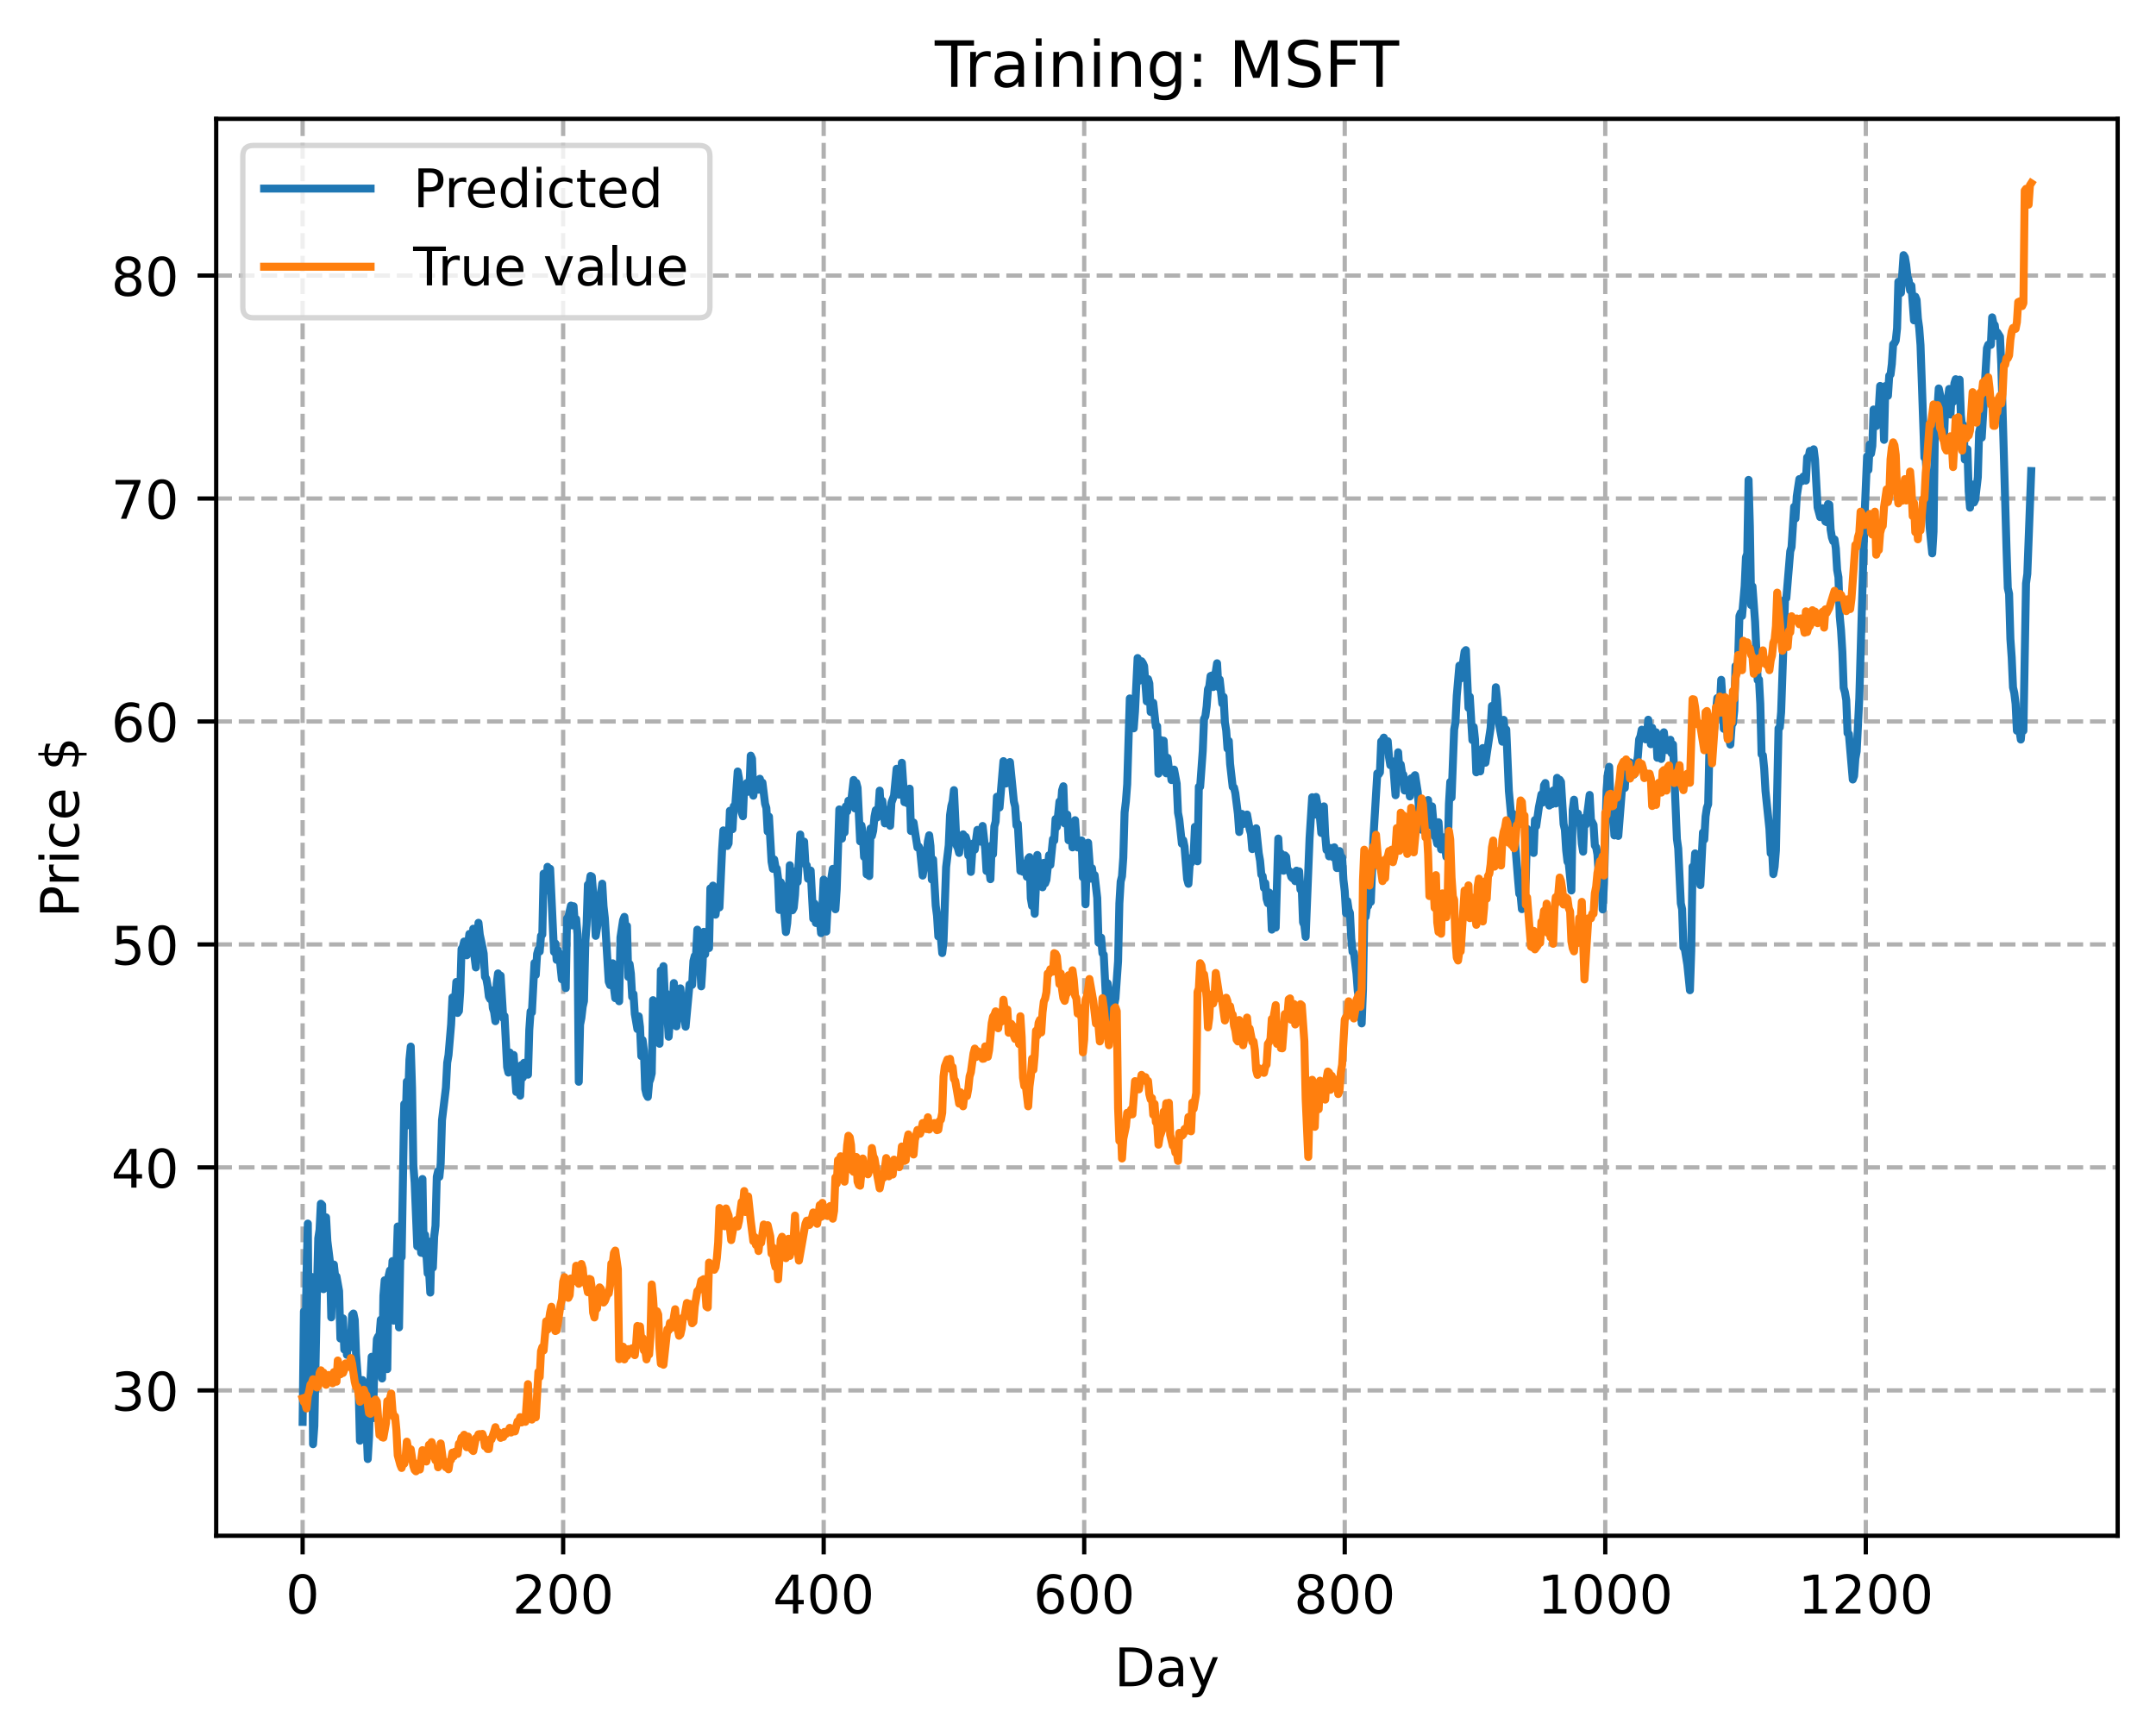 <?xml version="1.0" encoding="utf-8" standalone="no"?>
<!DOCTYPE svg PUBLIC "-//W3C//DTD SVG 1.1//EN"
  "http://www.w3.org/Graphics/SVG/1.1/DTD/svg11.dtd">
<!-- Created with matplotlib (https://matplotlib.org/) -->
<svg height="325.986pt" version="1.1" viewBox="0 0 404.923 325.986" width="404.923pt" xmlns="http://www.w3.org/2000/svg" xmlns:xlink="http://www.w3.org/1999/xlink">
 <defs>
  <style type="text/css">
*{stroke-linecap:butt;stroke-linejoin:round;}
  </style>
 </defs>
 <g id="figure_1">
  <g id="patch_1">
   <path d="M 0 325.986 
L 404.923 325.986 
L 404.923 0 
L 0 0 
z
" style="fill:#ffffff;"/>
  </g>
  <g id="axes_1">
   <g id="patch_2">
    <path d="M 40.603 288.43 
L 397.723 288.43 
L 397.723 22.318 
L 40.603 22.318 
z
" style="fill:#ffffff;"/>
   </g>
   <g id="matplotlib.axis_1">
    <g id="xtick_1">
     <g id="line2d_1">
      <path clip-path="url(#p08eae0c5d4)" d="M 56.836 288.43 
L 56.836 22.318 
" style="fill:none;stroke:#b0b0b0;stroke-dasharray:2.96,1.28;stroke-dashoffset:0;stroke-width:0.8;"/>
     </g>
     <g id="line2d_2">
      <defs>
       <path d="M 0 0 
L 0 3.5 
" id="maa752d384e" style="stroke:#000000;stroke-width:0.8;"/>
      </defs>
      <g>
       <use style="stroke:#000000;stroke-width:0.8;" x="56.836" xlink:href="#maa752d384e" y="288.43"/>
      </g>
     </g>
     <g id="text_1">
      <!-- 0 -->
      <defs>
       <path d="M 31.781 66.406 
Q 24.172 66.406 20.328 58.906 
Q 16.5 51.422 16.5 36.375 
Q 16.5 21.391 20.328 13.891 
Q 24.172 6.391 31.781 6.391 
Q 39.453 6.391 43.281 13.891 
Q 47.125 21.391 47.125 36.375 
Q 47.125 51.422 43.281 58.906 
Q 39.453 66.406 31.781 66.406 
z
M 31.781 74.219 
Q 44.047 74.219 50.516 64.516 
Q 56.984 54.828 56.984 36.375 
Q 56.984 17.969 50.516 8.266 
Q 44.047 -1.422 31.781 -1.422 
Q 19.531 -1.422 13.062 8.266 
Q 6.594 17.969 6.594 36.375 
Q 6.594 54.828 13.062 64.516 
Q 19.531 74.219 31.781 74.219 
z
" id="DejaVuSans-48"/>
      </defs>
      <g transform="translate(53.655 303.029)scale(0.1 -0.1)">
       <use xlink:href="#DejaVuSans-48"/>
      </g>
     </g>
    </g>
    <g id="xtick_2">
     <g id="line2d_3">
      <path clip-path="url(#p08eae0c5d4)" d="M 105.766 288.43 
L 105.766 22.318 
" style="fill:none;stroke:#b0b0b0;stroke-dasharray:2.96,1.28;stroke-dashoffset:0;stroke-width:0.8;"/>
     </g>
     <g id="line2d_4">
      <g>
       <use style="stroke:#000000;stroke-width:0.8;" x="105.766" xlink:href="#maa752d384e" y="288.43"/>
      </g>
     </g>
     <g id="text_2">
      <!-- 200 -->
      <defs>
       <path d="M 19.188 8.297 
L 53.609 8.297 
L 53.609 0 
L 7.328 0 
L 7.328 8.297 
Q 12.938 14.109 22.625 23.891 
Q 32.328 33.688 34.812 36.531 
Q 39.547 41.844 41.422 45.531 
Q 43.312 49.219 43.312 52.781 
Q 43.312 58.594 39.234 62.25 
Q 35.156 65.922 28.609 65.922 
Q 23.969 65.922 18.812 64.312 
Q 13.672 62.703 7.812 59.422 
L 7.812 69.391 
Q 13.766 71.781 18.938 73 
Q 24.125 74.219 28.422 74.219 
Q 39.75 74.219 46.484 68.547 
Q 53.219 62.891 53.219 53.422 
Q 53.219 48.922 51.531 44.891 
Q 49.859 40.875 45.406 35.406 
Q 44.188 33.984 37.641 27.219 
Q 31.109 20.453 19.188 8.297 
z
" id="DejaVuSans-50"/>
      </defs>
      <g transform="translate(96.223 303.029)scale(0.1 -0.1)">
       <use xlink:href="#DejaVuSans-50"/>
       <use x="63.623" xlink:href="#DejaVuSans-48"/>
       <use x="127.246" xlink:href="#DejaVuSans-48"/>
      </g>
     </g>
    </g>
    <g id="xtick_3">
     <g id="line2d_5">
      <path clip-path="url(#p08eae0c5d4)" d="M 154.697 288.43 
L 154.697 22.318 
" style="fill:none;stroke:#b0b0b0;stroke-dasharray:2.96,1.28;stroke-dashoffset:0;stroke-width:0.8;"/>
     </g>
     <g id="line2d_6">
      <g>
       <use style="stroke:#000000;stroke-width:0.8;" x="154.697" xlink:href="#maa752d384e" y="288.43"/>
      </g>
     </g>
     <g id="text_3">
      <!-- 400 -->
      <defs>
       <path d="M 37.797 64.312 
L 12.891 25.391 
L 37.797 25.391 
z
M 35.203 72.906 
L 47.609 72.906 
L 47.609 25.391 
L 58.016 25.391 
L 58.016 17.188 
L 47.609 17.188 
L 47.609 0 
L 37.797 0 
L 37.797 17.188 
L 4.891 17.188 
L 4.891 26.703 
z
" id="DejaVuSans-52"/>
      </defs>
      <g transform="translate(145.153 303.029)scale(0.1 -0.1)">
       <use xlink:href="#DejaVuSans-52"/>
       <use x="63.623" xlink:href="#DejaVuSans-48"/>
       <use x="127.246" xlink:href="#DejaVuSans-48"/>
      </g>
     </g>
    </g>
    <g id="xtick_4">
     <g id="line2d_7">
      <path clip-path="url(#p08eae0c5d4)" d="M 203.628 288.43 
L 203.628 22.318 
" style="fill:none;stroke:#b0b0b0;stroke-dasharray:2.96,1.28;stroke-dashoffset:0;stroke-width:0.8;"/>
     </g>
     <g id="line2d_8">
      <g>
       <use style="stroke:#000000;stroke-width:0.8;" x="203.628" xlink:href="#maa752d384e" y="288.43"/>
      </g>
     </g>
     <g id="text_4">
      <!-- 600 -->
      <defs>
       <path d="M 33.016 40.375 
Q 26.375 40.375 22.484 35.828 
Q 18.609 31.297 18.609 23.391 
Q 18.609 15.531 22.484 10.953 
Q 26.375 6.391 33.016 6.391 
Q 39.656 6.391 43.531 10.953 
Q 47.406 15.531 47.406 23.391 
Q 47.406 31.297 43.531 35.828 
Q 39.656 40.375 33.016 40.375 
z
M 52.594 71.297 
L 52.594 62.312 
Q 48.875 64.062 45.094 64.984 
Q 41.312 65.922 37.594 65.922 
Q 27.828 65.922 22.672 59.328 
Q 17.531 52.734 16.797 39.406 
Q 19.672 43.656 24.016 45.922 
Q 28.375 48.188 33.594 48.188 
Q 44.578 48.188 50.953 41.516 
Q 57.328 34.859 57.328 23.391 
Q 57.328 12.156 50.688 5.359 
Q 44.047 -1.422 33.016 -1.422 
Q 20.359 -1.422 13.672 8.266 
Q 6.984 17.969 6.984 36.375 
Q 6.984 53.656 15.188 63.938 
Q 23.391 74.219 37.203 74.219 
Q 40.922 74.219 44.703 73.484 
Q 48.484 72.75 52.594 71.297 
z
" id="DejaVuSans-54"/>
      </defs>
      <g transform="translate(194.084 303.029)scale(0.1 -0.1)">
       <use xlink:href="#DejaVuSans-54"/>
       <use x="63.623" xlink:href="#DejaVuSans-48"/>
       <use x="127.246" xlink:href="#DejaVuSans-48"/>
      </g>
     </g>
    </g>
    <g id="xtick_5">
     <g id="line2d_9">
      <path clip-path="url(#p08eae0c5d4)" d="M 252.558 288.43 
L 252.558 22.318 
" style="fill:none;stroke:#b0b0b0;stroke-dasharray:2.96,1.28;stroke-dashoffset:0;stroke-width:0.8;"/>
     </g>
     <g id="line2d_10">
      <g>
       <use style="stroke:#000000;stroke-width:0.8;" x="252.558" xlink:href="#maa752d384e" y="288.43"/>
      </g>
     </g>
     <g id="text_5">
      <!-- 800 -->
      <defs>
       <path d="M 31.781 34.625 
Q 24.75 34.625 20.719 30.859 
Q 16.703 27.094 16.703 20.516 
Q 16.703 13.922 20.719 10.156 
Q 24.75 6.391 31.781 6.391 
Q 38.812 6.391 42.859 10.172 
Q 46.922 13.969 46.922 20.516 
Q 46.922 27.094 42.891 30.859 
Q 38.875 34.625 31.781 34.625 
z
M 21.922 38.812 
Q 15.578 40.375 12.031 44.719 
Q 8.5 49.078 8.5 55.328 
Q 8.5 64.062 14.719 69.141 
Q 20.953 74.219 31.781 74.219 
Q 42.672 74.219 48.875 69.141 
Q 55.078 64.062 55.078 55.328 
Q 55.078 49.078 51.531 44.719 
Q 48 40.375 41.703 38.812 
Q 48.828 37.156 52.797 32.312 
Q 56.781 27.484 56.781 20.516 
Q 56.781 9.906 50.312 4.234 
Q 43.844 -1.422 31.781 -1.422 
Q 19.734 -1.422 13.25 4.234 
Q 6.781 9.906 6.781 20.516 
Q 6.781 27.484 10.781 32.312 
Q 14.797 37.156 21.922 38.812 
z
M 18.312 54.391 
Q 18.312 48.734 21.844 45.562 
Q 25.391 42.391 31.781 42.391 
Q 38.141 42.391 41.719 45.562 
Q 45.312 48.734 45.312 54.391 
Q 45.312 60.062 41.719 63.234 
Q 38.141 66.406 31.781 66.406 
Q 25.391 66.406 21.844 63.234 
Q 18.312 60.062 18.312 54.391 
z
" id="DejaVuSans-56"/>
      </defs>
      <g transform="translate(243.015 303.029)scale(0.1 -0.1)">
       <use xlink:href="#DejaVuSans-56"/>
       <use x="63.623" xlink:href="#DejaVuSans-48"/>
       <use x="127.246" xlink:href="#DejaVuSans-48"/>
      </g>
     </g>
    </g>
    <g id="xtick_6">
     <g id="line2d_11">
      <path clip-path="url(#p08eae0c5d4)" d="M 301.489 288.43 
L 301.489 22.318 
" style="fill:none;stroke:#b0b0b0;stroke-dasharray:2.96,1.28;stroke-dashoffset:0;stroke-width:0.8;"/>
     </g>
     <g id="line2d_12">
      <g>
       <use style="stroke:#000000;stroke-width:0.8;" x="301.489" xlink:href="#maa752d384e" y="288.43"/>
      </g>
     </g>
     <g id="text_6">
      <!-- 1000 -->
      <defs>
       <path d="M 12.406 8.297 
L 28.516 8.297 
L 28.516 63.922 
L 10.984 60.406 
L 10.984 69.391 
L 28.422 72.906 
L 38.281 72.906 
L 38.281 8.297 
L 54.391 8.297 
L 54.391 0 
L 12.406 0 
z
" id="DejaVuSans-49"/>
      </defs>
      <g transform="translate(288.764 303.029)scale(0.1 -0.1)">
       <use xlink:href="#DejaVuSans-49"/>
       <use x="63.623" xlink:href="#DejaVuSans-48"/>
       <use x="127.246" xlink:href="#DejaVuSans-48"/>
       <use x="190.869" xlink:href="#DejaVuSans-48"/>
      </g>
     </g>
    </g>
    <g id="xtick_7">
     <g id="line2d_13">
      <path clip-path="url(#p08eae0c5d4)" d="M 350.419 288.43 
L 350.419 22.318 
" style="fill:none;stroke:#b0b0b0;stroke-dasharray:2.96,1.28;stroke-dashoffset:0;stroke-width:0.8;"/>
     </g>
     <g id="line2d_14">
      <g>
       <use style="stroke:#000000;stroke-width:0.8;" x="350.419" xlink:href="#maa752d384e" y="288.43"/>
      </g>
     </g>
     <g id="text_7">
      <!-- 1200 -->
      <g transform="translate(337.694 303.029)scale(0.1 -0.1)">
       <use xlink:href="#DejaVuSans-49"/>
       <use x="63.623" xlink:href="#DejaVuSans-50"/>
       <use x="127.246" xlink:href="#DejaVuSans-48"/>
       <use x="190.869" xlink:href="#DejaVuSans-48"/>
      </g>
     </g>
    </g>
    <g id="text_8">
     <!-- Day -->
     <defs>
      <path d="M 19.672 64.797 
L 19.672 8.109 
L 31.594 8.109 
Q 46.688 8.109 53.688 14.938 
Q 60.688 21.781 60.688 36.531 
Q 60.688 51.172 53.688 57.984 
Q 46.688 64.797 31.594 64.797 
z
M 9.812 72.906 
L 30.078 72.906 
Q 51.266 72.906 61.172 64.094 
Q 71.094 55.281 71.094 36.531 
Q 71.094 17.672 61.125 8.828 
Q 51.172 0 30.078 0 
L 9.812 0 
z
" id="DejaVuSans-68"/>
      <path d="M 34.281 27.484 
Q 23.391 27.484 19.188 25 
Q 14.984 22.516 14.984 16.5 
Q 14.984 11.719 18.141 8.906 
Q 21.297 6.109 26.703 6.109 
Q 34.188 6.109 38.703 11.406 
Q 43.219 16.703 43.219 25.484 
L 43.219 27.484 
z
M 52.203 31.203 
L 52.203 0 
L 43.219 0 
L 43.219 8.297 
Q 40.141 3.328 35.547 0.953 
Q 30.953 -1.422 24.312 -1.422 
Q 15.922 -1.422 10.953 3.297 
Q 6 8.016 6 15.922 
Q 6 25.141 12.172 29.828 
Q 18.359 34.516 30.609 34.516 
L 43.219 34.516 
L 43.219 35.406 
Q 43.219 41.609 39.141 45 
Q 35.062 48.391 27.688 48.391 
Q 23 48.391 18.547 47.266 
Q 14.109 46.141 10.016 43.891 
L 10.016 52.203 
Q 14.938 54.109 19.578 55.047 
Q 24.219 56 28.609 56 
Q 40.484 56 46.344 49.844 
Q 52.203 43.703 52.203 31.203 
z
" id="DejaVuSans-97"/>
      <path d="M 32.172 -5.078 
Q 28.375 -14.844 24.75 -17.812 
Q 21.141 -20.797 15.094 -20.797 
L 7.906 -20.797 
L 7.906 -13.281 
L 13.188 -13.281 
Q 16.891 -13.281 18.938 -11.516 
Q 21 -9.766 23.484 -3.219 
L 25.094 0.875 
L 2.984 54.688 
L 12.5 54.688 
L 29.594 11.922 
L 46.688 54.688 
L 56.203 54.688 
z
" id="DejaVuSans-121"/>
     </defs>
     <g transform="translate(209.29 316.707)scale(0.1 -0.1)">
      <use xlink:href="#DejaVuSans-68"/>
      <use x="77.002" xlink:href="#DejaVuSans-97"/>
      <use x="138.281" xlink:href="#DejaVuSans-121"/>
     </g>
    </g>
   </g>
   <g id="matplotlib.axis_2">
    <g id="ytick_1">
     <g id="line2d_15">
      <path clip-path="url(#p08eae0c5d4)" d="M 40.603 261.133 
L 397.723 261.133 
" style="fill:none;stroke:#b0b0b0;stroke-dasharray:2.96,1.28;stroke-dashoffset:0;stroke-width:0.8;"/>
     </g>
     <g id="line2d_16">
      <defs>
       <path d="M 0 0 
L -3.5 0 
" id="m3a404a2f35" style="stroke:#000000;stroke-width:0.8;"/>
      </defs>
      <g>
       <use style="stroke:#000000;stroke-width:0.8;" x="40.603" xlink:href="#m3a404a2f35" y="261.133"/>
      </g>
     </g>
     <g id="text_9">
      <!-- 30 -->
      <defs>
       <path d="M 40.578 39.312 
Q 47.656 37.797 51.625 33 
Q 55.609 28.219 55.609 21.188 
Q 55.609 10.406 48.188 4.484 
Q 40.766 -1.422 27.094 -1.422 
Q 22.516 -1.422 17.656 -0.516 
Q 12.797 0.391 7.625 2.203 
L 7.625 11.719 
Q 11.719 9.328 16.594 8.109 
Q 21.484 6.891 26.812 6.891 
Q 36.078 6.891 40.938 10.547 
Q 45.797 14.203 45.797 21.188 
Q 45.797 27.641 41.281 31.266 
Q 36.766 34.906 28.719 34.906 
L 20.219 34.906 
L 20.219 43.016 
L 29.109 43.016 
Q 36.375 43.016 40.234 45.922 
Q 44.094 48.828 44.094 54.297 
Q 44.094 59.906 40.109 62.906 
Q 36.141 65.922 28.719 65.922 
Q 24.656 65.922 20.016 65.031 
Q 15.375 64.156 9.812 62.312 
L 9.812 71.094 
Q 15.438 72.656 20.344 73.438 
Q 25.25 74.219 29.594 74.219 
Q 40.828 74.219 47.359 69.109 
Q 53.906 64.016 53.906 55.328 
Q 53.906 49.266 50.438 45.094 
Q 46.969 40.922 40.578 39.312 
z
" id="DejaVuSans-51"/>
      </defs>
      <g transform="translate(20.878 264.932)scale(0.1 -0.1)">
       <use xlink:href="#DejaVuSans-51"/>
       <use x="63.623" xlink:href="#DejaVuSans-48"/>
      </g>
     </g>
    </g>
    <g id="ytick_2">
     <g id="line2d_17">
      <path clip-path="url(#p08eae0c5d4)" d="M 40.603 219.257 
L 397.723 219.257 
" style="fill:none;stroke:#b0b0b0;stroke-dasharray:2.96,1.28;stroke-dashoffset:0;stroke-width:0.8;"/>
     </g>
     <g id="line2d_18">
      <g>
       <use style="stroke:#000000;stroke-width:0.8;" x="40.603" xlink:href="#m3a404a2f35" y="219.257"/>
      </g>
     </g>
     <g id="text_10">
      <!-- 40 -->
      <g transform="translate(20.878 223.056)scale(0.1 -0.1)">
       <use xlink:href="#DejaVuSans-52"/>
       <use x="63.623" xlink:href="#DejaVuSans-48"/>
      </g>
     </g>
    </g>
    <g id="ytick_3">
     <g id="line2d_19">
      <path clip-path="url(#p08eae0c5d4)" d="M 40.603 177.38 
L 397.723 177.38 
" style="fill:none;stroke:#b0b0b0;stroke-dasharray:2.96,1.28;stroke-dashoffset:0;stroke-width:0.8;"/>
     </g>
     <g id="line2d_20">
      <g>
       <use style="stroke:#000000;stroke-width:0.8;" x="40.603" xlink:href="#m3a404a2f35" y="177.38"/>
      </g>
     </g>
     <g id="text_11">
      <!-- 50 -->
      <defs>
       <path d="M 10.797 72.906 
L 49.516 72.906 
L 49.516 64.594 
L 19.828 64.594 
L 19.828 46.734 
Q 21.969 47.469 24.109 47.828 
Q 26.266 48.188 28.422 48.188 
Q 40.625 48.188 47.75 41.5 
Q 54.891 34.812 54.891 23.391 
Q 54.891 11.625 47.562 5.094 
Q 40.234 -1.422 26.906 -1.422 
Q 22.312 -1.422 17.547 -0.641 
Q 12.797 0.141 7.719 1.703 
L 7.719 11.625 
Q 12.109 9.234 16.797 8.062 
Q 21.484 6.891 26.703 6.891 
Q 35.156 6.891 40.078 11.328 
Q 45.016 15.766 45.016 23.391 
Q 45.016 31 40.078 35.438 
Q 35.156 39.891 26.703 39.891 
Q 22.75 39.891 18.812 39.016 
Q 14.891 38.141 10.797 36.281 
z
" id="DejaVuSans-53"/>
      </defs>
      <g transform="translate(20.878 181.179)scale(0.1 -0.1)">
       <use xlink:href="#DejaVuSans-53"/>
       <use x="63.623" xlink:href="#DejaVuSans-48"/>
      </g>
     </g>
    </g>
    <g id="ytick_4">
     <g id="line2d_21">
      <path clip-path="url(#p08eae0c5d4)" d="M 40.603 135.504 
L 397.723 135.504 
" style="fill:none;stroke:#b0b0b0;stroke-dasharray:2.96,1.28;stroke-dashoffset:0;stroke-width:0.8;"/>
     </g>
     <g id="line2d_22">
      <g>
       <use style="stroke:#000000;stroke-width:0.8;" x="40.603" xlink:href="#m3a404a2f35" y="135.504"/>
      </g>
     </g>
     <g id="text_12">
      <!-- 60 -->
      <g transform="translate(20.878 139.303)scale(0.1 -0.1)">
       <use xlink:href="#DejaVuSans-54"/>
       <use x="63.623" xlink:href="#DejaVuSans-48"/>
      </g>
     </g>
    </g>
    <g id="ytick_5">
     <g id="line2d_23">
      <path clip-path="url(#p08eae0c5d4)" d="M 40.603 93.627 
L 397.723 93.627 
" style="fill:none;stroke:#b0b0b0;stroke-dasharray:2.96,1.28;stroke-dashoffset:0;stroke-width:0.8;"/>
     </g>
     <g id="line2d_24">
      <g>
       <use style="stroke:#000000;stroke-width:0.8;" x="40.603" xlink:href="#m3a404a2f35" y="93.627"/>
      </g>
     </g>
     <g id="text_13">
      <!-- 70 -->
      <defs>
       <path d="M 8.203 72.906 
L 55.078 72.906 
L 55.078 68.703 
L 28.609 0 
L 18.312 0 
L 43.219 64.594 
L 8.203 64.594 
z
" id="DejaVuSans-55"/>
      </defs>
      <g transform="translate(20.878 97.427)scale(0.1 -0.1)">
       <use xlink:href="#DejaVuSans-55"/>
       <use x="63.623" xlink:href="#DejaVuSans-48"/>
      </g>
     </g>
    </g>
    <g id="ytick_6">
     <g id="line2d_25">
      <path clip-path="url(#p08eae0c5d4)" d="M 40.603 51.751 
L 397.723 51.751 
" style="fill:none;stroke:#b0b0b0;stroke-dasharray:2.96,1.28;stroke-dashoffset:0;stroke-width:0.8;"/>
     </g>
     <g id="line2d_26">
      <g>
       <use style="stroke:#000000;stroke-width:0.8;" x="40.603" xlink:href="#m3a404a2f35" y="51.751"/>
      </g>
     </g>
     <g id="text_14">
      <!-- 80 -->
      <g transform="translate(20.878 55.55)scale(0.1 -0.1)">
       <use xlink:href="#DejaVuSans-56"/>
       <use x="63.623" xlink:href="#DejaVuSans-48"/>
      </g>
     </g>
    </g>
    <g id="text_15">
     <!-- Price $ -->
     <defs>
      <path d="M 19.672 64.797 
L 19.672 37.406 
L 32.078 37.406 
Q 38.969 37.406 42.719 40.969 
Q 46.484 44.531 46.484 51.125 
Q 46.484 57.672 42.719 61.234 
Q 38.969 64.797 32.078 64.797 
z
M 9.812 72.906 
L 32.078 72.906 
Q 44.344 72.906 50.609 67.359 
Q 56.891 61.812 56.891 51.125 
Q 56.891 40.328 50.609 34.812 
Q 44.344 29.297 32.078 29.297 
L 19.672 29.297 
L 19.672 0 
L 9.812 0 
z
" id="DejaVuSans-80"/>
      <path d="M 41.109 46.297 
Q 39.594 47.172 37.812 47.578 
Q 36.031 48 33.891 48 
Q 26.266 48 22.188 43.047 
Q 18.109 38.094 18.109 28.812 
L 18.109 0 
L 9.078 0 
L 9.078 54.688 
L 18.109 54.688 
L 18.109 46.188 
Q 20.953 51.172 25.484 53.578 
Q 30.031 56 36.531 56 
Q 37.453 56 38.578 55.875 
Q 39.703 55.766 41.062 55.516 
z
" id="DejaVuSans-114"/>
      <path d="M 9.422 54.688 
L 18.406 54.688 
L 18.406 0 
L 9.422 0 
z
M 9.422 75.984 
L 18.406 75.984 
L 18.406 64.594 
L 9.422 64.594 
z
" id="DejaVuSans-105"/>
      <path d="M 48.781 52.594 
L 48.781 44.188 
Q 44.969 46.297 41.141 47.344 
Q 37.312 48.391 33.406 48.391 
Q 24.656 48.391 19.812 42.844 
Q 14.984 37.312 14.984 27.297 
Q 14.984 17.281 19.812 11.734 
Q 24.656 6.203 33.406 6.203 
Q 37.312 6.203 41.141 7.25 
Q 44.969 8.297 48.781 10.406 
L 48.781 2.094 
Q 45.016 0.344 40.984 -0.531 
Q 36.969 -1.422 32.422 -1.422 
Q 20.062 -1.422 12.781 6.344 
Q 5.516 14.109 5.516 27.297 
Q 5.516 40.672 12.859 48.328 
Q 20.219 56 33.016 56 
Q 37.156 56 41.109 55.141 
Q 45.062 54.297 48.781 52.594 
z
" id="DejaVuSans-99"/>
      <path d="M 56.203 29.594 
L 56.203 25.203 
L 14.891 25.203 
Q 15.484 15.922 20.484 11.062 
Q 25.484 6.203 34.422 6.203 
Q 39.594 6.203 44.453 7.469 
Q 49.312 8.734 54.109 11.281 
L 54.109 2.781 
Q 49.266 0.734 44.188 -0.344 
Q 39.109 -1.422 33.891 -1.422 
Q 20.797 -1.422 13.156 6.188 
Q 5.516 13.812 5.516 26.812 
Q 5.516 40.234 12.766 48.109 
Q 20.016 56 32.328 56 
Q 43.359 56 49.781 48.891 
Q 56.203 41.797 56.203 29.594 
z
M 47.219 32.234 
Q 47.125 39.594 43.094 43.984 
Q 39.062 48.391 32.422 48.391 
Q 24.906 48.391 20.391 44.141 
Q 15.875 39.891 15.188 32.172 
z
" id="DejaVuSans-101"/>
      <path id="DejaVuSans-32"/>
      <path d="M 33.797 -14.703 
L 28.906 -14.703 
L 28.859 0 
Q 23.734 0.094 18.609 1.188 
Q 13.484 2.297 8.297 4.5 
L 8.297 13.281 
Q 13.281 10.156 18.375 8.562 
Q 23.484 6.984 28.906 6.938 
L 28.906 29.203 
Q 18.109 30.953 13.203 35.156 
Q 8.297 39.359 8.297 46.688 
Q 8.297 54.641 13.625 59.219 
Q 18.953 63.812 28.906 64.5 
L 28.906 75.984 
L 33.797 75.984 
L 33.797 64.656 
Q 38.328 64.453 42.578 63.688 
Q 46.828 62.938 50.875 61.625 
L 50.875 53.078 
Q 46.828 55.125 42.547 56.25 
Q 38.281 57.375 33.797 57.562 
L 33.797 36.719 
Q 44.875 35.016 50.094 30.609 
Q 55.328 26.219 55.328 18.609 
Q 55.328 10.359 49.781 5.594 
Q 44.234 0.828 33.797 0.094 
z
M 28.906 37.594 
L 28.906 57.625 
Q 23.25 56.984 20.266 54.391 
Q 17.281 51.812 17.281 47.516 
Q 17.281 43.312 20.031 40.969 
Q 22.797 38.625 28.906 37.594 
z
M 33.797 28.219 
L 33.797 7.078 
Q 39.984 7.906 43.141 10.594 
Q 46.297 13.281 46.297 17.672 
Q 46.297 21.969 43.281 24.5 
Q 40.281 27.047 33.797 28.219 
z
" id="DejaVuSans-36"/>
     </defs>
     <g transform="translate(14.798 172.342)rotate(-90)scale(0.1 -0.1)">
      <use xlink:href="#DejaVuSans-80"/>
      <use x="58.553" xlink:href="#DejaVuSans-114"/>
      <use x="99.666" xlink:href="#DejaVuSans-105"/>
      <use x="127.449" xlink:href="#DejaVuSans-99"/>
      <use x="182.43" xlink:href="#DejaVuSans-101"/>
      <use x="243.953" xlink:href="#DejaVuSans-32"/>
      <use x="275.74" xlink:href="#DejaVuSans-36"/>
     </g>
    </g>
   </g>
   <g id="line2d_27">
    <path clip-path="url(#p08eae0c5d4)" d="M 56.836 267.052 
L 57.081 246.309 
L 57.325 258.417 
L 57.57 239.3 
L 57.814 229.805 
L 58.059 263.558 
L 58.304 260.25 
L 58.548 239.828 
L 58.793 271.238 
L 59.038 267.816 
L 59.527 242.517 
L 59.772 232.575 
L 60.016 230.969 
L 60.261 226.073 
L 60.506 226.315 
L 60.75 242.123 
L 61.24 228.63 
L 61.484 233.078 
L 61.974 237.044 
L 62.218 247.42 
L 62.463 237.763 
L 62.708 237.497 
L 62.952 239.812 
L 63.197 239.729 
L 63.686 242.485 
L 63.931 251.395 
L 64.175 250.205 
L 64.42 247.604 
L 64.665 253.466 
L 64.909 250.744 
L 65.154 254.458 
L 65.399 250.459 
L 65.888 253.02 
L 66.133 246.978 
L 66.377 246.698 
L 66.622 247.876 
L 66.867 254.249 
L 67.356 260.813 
L 67.601 270.584 
L 68.09 259.197 
L 68.335 261.506 
L 68.579 261.424 
L 69.069 274.026 
L 69.313 269.894 
L 69.558 259.347 
L 69.802 254.823 
L 70.047 266.341 
L 70.292 257.308 
L 70.536 256.308 
L 70.781 251.494 
L 71.026 250.99 
L 71.27 250.972 
L 71.515 247.857 
L 71.76 258.898 
L 72.004 243.359 
L 72.249 240.448 
L 72.494 244.549 
L 72.738 257.14 
L 72.983 239.671 
L 73.228 238.611 
L 73.472 241.295 
L 73.717 236.844 
L 73.962 248.033 
L 74.206 239.282 
L 74.451 237.954 
L 74.696 230.351 
L 74.94 249.303 
L 75.185 235.544 
L 75.429 236.111 
L 75.919 207.363 
L 76.163 211.547 
L 76.408 203.122 
L 76.653 206.24 
L 76.897 199.002 
L 77.142 196.558 
L 77.387 204.334 
L 77.631 218.808 
L 77.876 222.095 
L 78.365 234.074 
L 78.61 226.35 
L 78.855 232.295 
L 79.099 235.29 
L 79.344 221.433 
L 79.589 235.429 
L 79.833 231.923 
L 80.323 239.163 
L 80.567 238.462 
L 80.812 242.767 
L 81.056 233.116 
L 81.301 238.079 
L 81.546 232.26 
L 81.79 230.197 
L 82.035 221.002 
L 82.28 219.967 
L 82.524 221.017 
L 82.769 218.492 
L 83.014 210.374 
L 83.748 204.287 
L 83.992 199.593 
L 84.237 198.144 
L 84.726 192.37 
L 84.971 187.332 
L 85.216 190.102 
L 85.46 187.89 
L 85.705 184.418 
L 85.95 190.242 
L 86.194 189.883 
L 86.439 186.19 
L 86.684 178.222 
L 86.928 177.822 
L 87.173 176.832 
L 87.417 177.845 
L 87.662 179.411 
L 88.151 175.403 
L 88.641 178.387 
L 88.885 174.427 
L 89.13 179.769 
L 89.375 181.699 
L 89.864 173.312 
L 90.109 175.555 
L 90.598 177.822 
L 90.843 179.097 
L 91.087 183.452 
L 91.332 183.816 
L 91.577 185.155 
L 91.821 187.192 
L 92.066 187.648 
L 92.311 185.996 
L 92.555 189.317 
L 92.8 190.068 
L 93.044 191.793 
L 93.289 184.79 
L 93.534 182.82 
L 93.778 185.18 
L 94.023 183.233 
L 94.512 191.236 
L 94.757 190.828 
L 95.246 200.415 
L 95.491 201.444 
L 95.736 197.674 
L 96.225 199.007 
L 96.47 198.139 
L 96.959 205.082 
L 97.204 203.931 
L 97.448 203.323 
L 97.693 205.779 
L 97.938 200.023 
L 98.182 202.397 
L 98.427 199.608 
L 98.672 201.868 
L 98.916 199.99 
L 99.161 201.833 
L 99.405 193.467 
L 99.65 189.957 
L 99.895 190.148 
L 100.384 180.857 
L 100.629 183.103 
L 100.873 179.177 
L 101.118 178.302 
L 101.363 178.711 
L 101.607 175.758 
L 101.852 175.525 
L 102.097 164.084 
L 102.341 167.352 
L 102.586 167.269 
L 102.831 162.802 
L 103.075 165.23 
L 103.32 163.169 
L 104.054 178.776 
L 104.299 177.184 
L 104.543 180.274 
L 104.788 178.49 
L 105.032 179.193 
L 105.522 183.927 
L 105.766 182.706 
L 106.256 185.578 
L 106.5 172.487 
L 106.745 172.233 
L 107.234 170.083 
L 107.479 173.796 
L 107.724 170.2 
L 107.968 173.572 
L 108.213 172.605 
L 108.458 175.45 
L 108.702 203.169 
L 108.947 192.441 
L 109.192 191.195 
L 109.436 189.085 
L 109.681 188.018 
L 109.926 177.078 
L 110.17 173.688 
L 110.415 166.145 
L 110.66 166.209 
L 110.904 164.509 
L 111.149 164.635 
L 111.638 170.652 
L 111.883 175.768 
L 112.127 174.297 
L 112.617 169.625 
L 113.106 165.97 
L 113.351 170.223 
L 113.595 172.416 
L 114.329 184.381 
L 114.574 185.014 
L 115.063 180.919 
L 115.308 185.559 
L 115.553 187.47 
L 115.797 183.711 
L 116.042 187.591 
L 116.287 188.049 
L 116.531 176.064 
L 117.02 172.825 
L 117.265 172.2 
L 117.51 174.632 
L 117.754 173.903 
L 117.999 183.473 
L 118.244 181.06 
L 118.488 182.838 
L 118.733 187.243 
L 118.978 186.69 
L 119.222 190.435 
L 119.712 193.28 
L 119.956 190.875 
L 120.201 192.894 
L 120.446 198.344 
L 120.69 195.338 
L 120.935 197.355 
L 121.18 204.529 
L 121.424 205.562 
L 121.669 206.017 
L 121.914 203.274 
L 122.158 202.614 
L 122.403 201.58 
L 122.648 187.846 
L 123.137 192.311 
L 123.381 191.903 
L 123.626 192.467 
L 123.871 196.037 
L 124.115 182.25 
L 124.36 184.574 
L 124.605 181.463 
L 124.849 186.822 
L 125.094 186.558 
L 125.583 194.713 
L 125.828 191.403 
L 126.317 189.396 
L 126.562 184.633 
L 127.051 192.76 
L 127.296 189.089 
L 127.541 188.874 
L 127.785 185.623 
L 128.03 188.655 
L 128.275 189.459 
L 128.764 192.822 
L 129.498 184.911 
L 129.987 184.981 
L 130.232 180.481 
L 130.476 179.541 
L 130.721 179.46 
L 130.966 174.602 
L 131.21 180.363 
L 131.455 180.455 
L 131.7 185.25 
L 131.944 181.395 
L 132.189 175.007 
L 132.434 179.224 
L 132.678 175.924 
L 132.923 176.707 
L 133.168 178.057 
L 133.412 166.847 
L 133.657 171.346 
L 133.902 166.331 
L 134.146 168.323 
L 134.391 171.789 
L 134.636 169.684 
L 135.125 170.421 
L 135.614 159.628 
L 135.859 155.958 
L 136.103 157.818 
L 136.348 158.633 
L 136.593 158.886 
L 136.837 158.393 
L 137.082 152.268 
L 137.571 155.734 
L 137.816 151.412 
L 138.061 151.737 
L 138.55 144.896 
L 138.795 146.251 
L 139.039 150.712 
L 139.284 152.593 
L 139.529 153.304 
L 139.773 147.551 
L 140.018 148.51 
L 140.263 147.055 
L 140.507 148.71 
L 140.752 148.24 
L 140.996 141.925 
L 141.241 142.483 
L 141.486 149.441 
L 141.73 147.29 
L 141.975 147.082 
L 142.22 147.206 
L 142.464 148.328 
L 142.709 146.263 
L 142.954 147.292 
L 143.198 146.987 
L 143.688 150.948 
L 143.932 151.756 
L 144.177 156.17 
L 144.422 153.373 
L 144.911 161.86 
L 145.156 163.174 
L 145.4 161.42 
L 145.645 162.832 
L 145.89 163.128 
L 146.134 165.007 
L 146.379 170.898 
L 146.624 165.692 
L 146.868 166.332 
L 147.602 175.052 
L 147.847 173.391 
L 148.091 169.832 
L 148.336 162.504 
L 148.825 170.965 
L 149.07 170.49 
L 149.315 168.073 
L 149.559 163.553 
L 149.804 165.646 
L 150.293 156.735 
L 150.538 161.055 
L 150.783 160.245 
L 151.027 158.066 
L 151.272 162.352 
L 151.517 162.523 
L 151.761 165.049 
L 152.006 164.437 
L 152.251 163.5 
L 152.74 172.544 
L 152.984 169.702 
L 153.229 173.342 
L 153.474 173.375 
L 153.718 171.429 
L 153.963 172.7 
L 154.208 175.254 
L 154.697 165.21 
L 154.942 173.272 
L 155.186 174.961 
L 155.431 170.323 
L 155.676 168.844 
L 155.92 166.261 
L 156.41 163.179 
L 156.654 169.205 
L 156.899 170.771 
L 157.144 167.021 
L 157.633 152.017 
L 158.122 157.513 
L 158.367 154.035 
L 158.612 156.351 
L 158.856 151.457 
L 159.101 152.415 
L 159.345 150.382 
L 159.59 151.058 
L 159.835 150.76 
L 160.324 146.488 
L 160.569 151.83 
L 160.813 147.012 
L 161.058 147.948 
L 161.547 158.018 
L 161.792 155.022 
L 162.037 156.581 
L 162.281 160.939 
L 162.526 158.068 
L 162.771 164.206 
L 163.015 164.276 
L 163.26 164.534 
L 163.505 155.595 
L 163.749 157.014 
L 163.994 156.024 
L 164.239 153.387 
L 164.483 152.152 
L 164.728 153.54 
L 164.972 152.096 
L 165.217 148.488 
L 165.462 152.776 
L 165.706 150.404 
L 166.196 154.641 
L 166.44 154.346 
L 166.685 152.115 
L 166.93 153.163 
L 167.174 155.093 
L 167.419 150.748 
L 167.908 149.432 
L 168.398 144.379 
L 168.642 147.811 
L 168.887 149.253 
L 169.132 148.802 
L 169.376 143.256 
L 169.866 150.66 
L 170.11 149.552 
L 170.355 150.844 
L 170.6 150.377 
L 170.844 148.122 
L 171.089 156.071 
L 171.333 154.381 
L 171.578 154.485 
L 172.312 159.17 
L 172.557 158.995 
L 172.801 159.604 
L 173.291 164.446 
L 173.535 162.915 
L 173.78 160.212 
L 174.025 160.648 
L 174.269 158.027 
L 174.514 156.875 
L 174.759 158.905 
L 175.003 165.191 
L 175.248 161.425 
L 175.737 170.088 
L 175.982 171.979 
L 176.227 175.885 
L 176.471 175.278 
L 176.716 176.265 
L 176.96 179.001 
L 177.205 176.795 
L 177.694 162.845 
L 178.184 158.752 
L 178.428 153.091 
L 178.673 151.386 
L 178.918 150.504 
L 179.162 148.399 
L 179.652 158.76 
L 179.896 159.267 
L 180.141 160.194 
L 180.386 157.035 
L 180.63 158.566 
L 180.875 156.698 
L 181.12 157.102 
L 181.364 157.167 
L 181.609 157.965 
L 181.854 160.68 
L 182.098 158.847 
L 182.343 163.755 
L 182.588 160.159 
L 182.832 158.381 
L 183.077 159.575 
L 183.566 155.859 
L 183.811 156.996 
L 184.055 156.248 
L 184.3 158.094 
L 184.545 155.129 
L 185.034 159.482 
L 185.279 163.589 
L 185.768 163.228 
L 186.013 165.123 
L 186.257 158.76 
L 186.502 160.438 
L 186.747 155.202 
L 186.991 154.313 
L 187.236 149.638 
L 187.481 151.68 
L 187.725 151.66 
L 188.459 142.952 
L 188.704 143.37 
L 188.948 147.153 
L 189.193 145.248 
L 189.438 146.242 
L 189.682 143.121 
L 190.416 150.537 
L 190.661 151.482 
L 190.906 155.035 
L 191.15 154.715 
L 191.64 163.573 
L 191.884 162.047 
L 192.129 163.741 
L 192.374 162.739 
L 192.618 162.757 
L 192.863 164.676 
L 193.108 161.263 
L 193.352 160.974 
L 193.597 168.706 
L 193.842 170.152 
L 194.086 167.613 
L 194.331 171.618 
L 194.82 160.574 
L 195.065 163.854 
L 195.309 163.372 
L 195.554 162.529 
L 195.799 166.646 
L 196.043 162.053 
L 196.288 165.911 
L 196.533 165.247 
L 197.022 160.622 
L 197.267 162.449 
L 197.756 157.603 
L 198.001 157.868 
L 198.245 153.819 
L 198.49 155.306 
L 198.979 150.532 
L 199.224 151.715 
L 199.469 148.446 
L 199.713 147.671 
L 199.958 154.652 
L 200.447 152.992 
L 200.692 157.817 
L 201.181 155.57 
L 201.426 159.15 
L 201.915 154.043 
L 202.16 157.822 
L 202.404 159.166 
L 202.649 158.126 
L 202.894 158.315 
L 203.138 157.844 
L 203.383 164.779 
L 203.628 160.665 
L 203.872 169.841 
L 204.117 161.594 
L 204.362 158.271 
L 204.851 165.02 
L 205.096 163.059 
L 205.34 165.103 
L 205.585 164.349 
L 206.074 168.654 
L 206.319 177.033 
L 206.563 176.327 
L 206.808 176.102 
L 207.053 179.028 
L 207.297 179.317 
L 207.787 189.017 
L 208.031 184.686 
L 208.521 188.012 
L 208.765 191.606 
L 209.01 192.341 
L 209.255 188.729 
L 209.499 187.513 
L 209.989 180.52 
L 210.233 169.659 
L 210.478 165.557 
L 210.723 164.574 
L 210.967 161.087 
L 211.212 152.573 
L 211.457 150.533 
L 211.701 147.3 
L 212.191 131.176 
L 212.435 134.669 
L 212.68 136.109 
L 212.924 136.792 
L 213.169 133.593 
L 213.658 123.587 
L 213.903 127.882 
L 214.392 124.187 
L 214.637 124.544 
L 214.882 125.115 
L 215.371 131.727 
L 215.616 127.54 
L 215.86 128.355 
L 216.105 133.725 
L 216.35 133.17 
L 216.594 131.99 
L 217.084 136.463 
L 217.328 136.38 
L 217.573 145.3 
L 217.818 141.167 
L 218.062 139.005 
L 218.307 139.213 
L 218.551 139.109 
L 218.796 143.618 
L 219.041 145.237 
L 219.285 142.324 
L 219.53 144.365 
L 219.775 144.645 
L 220.019 146.509 
L 220.264 144.655 
L 220.509 144.54 
L 220.998 147.185 
L 221.243 152.634 
L 221.487 153.906 
L 221.977 158.464 
L 222.221 157.805 
L 222.466 159.008 
L 222.955 165.098 
L 223.2 165.995 
L 223.445 162.259 
L 223.689 162.073 
L 223.934 160.987 
L 224.179 160.677 
L 224.423 155.289 
L 224.668 160.969 
L 224.912 161.757 
L 225.157 147.756 
L 225.402 147.763 
L 225.891 141.021 
L 226.136 135.025 
L 226.38 134.542 
L 226.625 132.662 
L 226.87 129.459 
L 227.114 128.912 
L 227.359 126.965 
L 227.604 126.866 
L 227.848 129.034 
L 228.093 127.153 
L 228.338 126.148 
L 228.582 124.571 
L 228.827 129.039 
L 229.072 127.613 
L 229.561 132.14 
L 229.806 130.884 
L 230.05 135.656 
L 230.295 137.185 
L 230.539 140.598 
L 230.784 139.167 
L 231.029 143.474 
L 231.518 147.803 
L 231.763 147.921 
L 232.007 148.977 
L 232.497 152.87 
L 232.741 156.259 
L 232.986 153.339 
L 233.231 152.857 
L 233.475 154.768 
L 233.72 153.489 
L 233.965 154.543 
L 234.209 152.979 
L 234.699 155.731 
L 234.943 156.583 
L 235.188 159.469 
L 235.433 158.274 
L 235.677 158.963 
L 235.922 155.563 
L 236.411 160.259 
L 236.656 161.663 
L 236.9 164.273 
L 237.145 164.554 
L 237.39 166.754 
L 237.634 165.859 
L 237.879 168.804 
L 238.124 169.651 
L 238.368 167.633 
L 238.613 169.072 
L 238.858 174.596 
L 239.102 171.946 
L 239.347 171.997 
L 239.592 174.214 
L 240.081 157.494 
L 240.326 162.213 
L 240.57 160.273 
L 240.815 163.206 
L 241.06 163.537 
L 241.304 160.648 
L 241.549 160.923 
L 241.794 163.459 
L 242.038 163.5 
L 242.283 163.831 
L 242.527 164.709 
L 242.772 164.957 
L 243.017 163.858 
L 243.261 165.497 
L 243.506 163.523 
L 243.751 165.164 
L 243.995 163.649 
L 244.24 167.062 
L 244.485 166.902 
L 244.729 173.248 
L 244.974 173.779 
L 245.219 175.956 
L 245.953 157.413 
L 246.442 149.73 
L 246.687 152.047 
L 246.931 153 
L 247.176 149.681 
L 247.91 153.632 
L 248.155 156.446 
L 248.644 151.445 
L 248.888 156.813 
L 249.133 159.64 
L 249.378 159.091 
L 249.622 160.829 
L 249.867 159.721 
L 250.112 159.27 
L 250.356 160.984 
L 250.601 159.134 
L 251.09 163.033 
L 251.335 162.999 
L 251.58 159.837 
L 251.824 160.896 
L 252.069 161.037 
L 252.314 165.249 
L 252.558 167.375 
L 252.803 171.525 
L 253.048 169.224 
L 253.292 170.876 
L 253.537 171.454 
L 253.782 176.236 
L 254.026 178.768 
L 254.271 178.908 
L 254.76 182.826 
L 255.005 186.122 
L 255.494 188.93 
L 255.739 192.213 
L 255.983 185.907 
L 256.228 171.949 
L 256.473 172.216 
L 256.717 170.37 
L 256.962 170.142 
L 257.207 166 
L 257.451 169.392 
L 257.941 157.357 
L 258.675 145.248 
L 258.919 145.453 
L 259.164 145.065 
L 259.409 139.247 
L 259.653 139.042 
L 259.898 138.535 
L 260.143 139.528 
L 260.387 139.625 
L 260.632 139.198 
L 260.876 142.234 
L 261.121 143.713 
L 261.366 142.942 
L 261.61 143.052 
L 262.1 149.354 
L 262.589 141.289 
L 262.834 144.81 
L 263.078 143.581 
L 263.323 145.192 
L 263.568 145.505 
L 263.812 148.471 
L 264.057 148.139 
L 264.302 147.023 
L 264.546 147.355 
L 264.791 149.585 
L 265.036 146.175 
L 265.28 146.728 
L 265.525 145.888 
L 265.77 145.586 
L 266.259 148.695 
L 266.748 154.923 
L 266.993 155.831 
L 267.482 150.676 
L 267.727 153.201 
L 267.971 150.489 
L 268.216 150.258 
L 268.461 154.919 
L 268.95 151.441 
L 269.439 157.089 
L 269.684 157.316 
L 269.929 158.462 
L 270.173 154.423 
L 270.418 157.949 
L 270.663 159.516 
L 270.907 157.559 
L 271.152 157.263 
L 271.641 160.922 
L 271.886 160.685 
L 272.131 150.922 
L 272.375 146.852 
L 272.62 149.792 
L 273.109 137.021 
L 273.354 135.625 
L 273.598 130.658 
L 274.088 125.011 
L 274.332 127.436 
L 275.066 122.376 
L 275.311 122.103 
L 275.8 132.944 
L 276.045 130.849 
L 276.534 139.006 
L 276.779 136.533 
L 277.024 138.859 
L 277.268 145.057 
L 277.513 143.538 
L 277.758 144.508 
L 278.002 144.88 
L 278.491 140.491 
L 278.981 143.249 
L 279.959 136.678 
L 280.204 132.582 
L 280.449 134.481 
L 280.693 135.119 
L 280.938 129.074 
L 281.183 131.378 
L 281.427 135.358 
L 282.161 139.302 
L 282.406 135.194 
L 282.651 138.004 
L 282.895 137.008 
L 283.385 148.542 
L 283.874 153.9 
L 284.118 152.809 
L 285.097 165.071 
L 285.342 167.875 
L 285.586 168.141 
L 285.831 170.748 
L 286.32 168.988 
L 286.565 165.04 
L 286.81 155.673 
L 287.054 158.906 
L 287.299 156.97 
L 287.544 157.205 
L 288.033 160.201 
L 288.278 154.014 
L 288.522 155.158 
L 289.012 151.66 
L 289.501 149.191 
L 289.746 150.73 
L 289.99 147.496 
L 290.235 147.062 
L 290.479 150.282 
L 290.724 149.145 
L 290.969 151.295 
L 291.213 149.59 
L 291.458 151.041 
L 291.703 148.468 
L 291.947 148.679 
L 292.192 150.904 
L 292.437 146.087 
L 292.681 147.252 
L 292.926 146.443 
L 293.171 146.855 
L 293.66 154.768 
L 293.905 155.842 
L 294.149 159.715 
L 294.394 161.82 
L 294.639 162.227 
L 295.128 167.246 
L 295.373 152.113 
L 295.617 150.196 
L 295.862 152.818 
L 296.351 152.788 
L 296.596 154.54 
L 296.84 155.079 
L 297.085 158.445 
L 297.33 159.958 
L 297.574 153.602 
L 297.819 154.896 
L 298.308 151.298 
L 298.553 149.299 
L 298.798 153.984 
L 299.287 154.913 
L 299.532 158.807 
L 299.776 159.138 
L 300.021 160.475 
L 300.266 164.406 
L 300.51 163.616 
L 300.755 164.133 
L 301 170.804 
L 301.244 165.965 
L 301.734 148.457 
L 301.978 145.302 
L 302.223 144.015 
L 302.467 150.737 
L 302.712 151.187 
L 302.957 152.493 
L 303.201 156.904 
L 303.446 156.121 
L 303.691 154.947 
L 303.935 156.999 
L 304.914 144.557 
L 305.159 147.984 
L 305.403 143.946 
L 305.648 143.223 
L 305.893 145.283 
L 306.137 143.177 
L 306.382 144.804 
L 306.627 144.76 
L 306.871 145.482 
L 307.116 143.586 
L 307.361 143.6 
L 307.605 142.081 
L 307.85 138.85 
L 308.094 138.295 
L 308.339 137.052 
L 309.073 138.862 
L 309.318 138.102 
L 309.562 135.174 
L 310.052 139.774 
L 310.296 136.683 
L 310.541 138.539 
L 310.786 138.448 
L 311.03 137.528 
L 311.275 142.321 
L 311.52 141.595 
L 311.764 141.817 
L 312.009 142.541 
L 312.498 137.532 
L 312.743 139.896 
L 312.988 140.732 
L 313.232 140.907 
L 313.477 140.43 
L 313.722 138.938 
L 313.966 141.519 
L 314.211 139.813 
L 314.945 157.581 
L 315.189 159.347 
L 315.679 169.66 
L 315.923 170.749 
L 316.168 177.943 
L 316.413 178.156 
L 316.902 181.18 
L 317.391 185.979 
L 317.636 178.544 
L 317.881 162.784 
L 318.125 163.912 
L 318.37 160.276 
L 318.615 163.256 
L 318.859 164.82 
L 319.104 163.608 
L 319.349 166.231 
L 319.838 156.344 
L 320.082 157.677 
L 320.327 153.341 
L 320.572 151.711 
L 320.816 151.048 
L 321.061 140.063 
L 321.55 135.83 
L 321.795 137.93 
L 322.04 136.135 
L 322.529 131.104 
L 322.774 131.137 
L 323.018 132.563 
L 323.263 127.68 
L 323.508 131.428 
L 323.752 136.883 
L 323.997 132.882 
L 324.242 132.321 
L 324.486 138.619 
L 324.731 138.769 
L 324.976 139.839 
L 325.22 136.253 
L 325.465 135.827 
L 325.71 133.496 
L 325.954 125.086 
L 326.199 125.86 
L 326.443 123.768 
L 326.688 115.689 
L 326.933 115.093 
L 327.177 115.689 
L 327.667 110.08 
L 327.911 104.658 
L 328.156 103.987 
L 328.401 90.135 
L 328.645 98.849 
L 328.89 113.645 
L 329.135 110.126 
L 329.624 116.761 
L 330.113 127.731 
L 330.358 127.628 
L 330.603 132.187 
L 330.847 141.671 
L 331.092 141.854 
L 331.337 144.366 
L 331.581 148.564 
L 332.315 155.641 
L 332.56 160.271 
L 332.804 159.309 
L 333.049 164.166 
L 333.294 162.787 
L 333.538 159.713 
L 334.028 136.799 
L 334.272 136.603 
L 334.517 133.747 
L 335.251 112.584 
L 335.496 112.354 
L 336.23 103.544 
L 336.474 102.752 
L 336.964 95.174 
L 337.208 97.392 
L 337.453 93.215 
L 337.942 89.978 
L 338.187 90.076 
L 338.431 90.376 
L 338.676 89.517 
L 338.921 89.368 
L 339.165 90.256 
L 339.41 85.901 
L 339.655 86.05 
L 339.899 84.681 
L 340.144 85.749 
L 340.389 85.624 
L 340.633 84.383 
L 340.878 86.338 
L 341.367 95.301 
L 341.857 97.123 
L 342.346 95.441 
L 342.835 97.95 
L 343.08 98.071 
L 343.325 94.668 
L 343.569 94.775 
L 343.814 99.467 
L 344.058 100.948 
L 344.303 101.648 
L 344.548 101.302 
L 344.792 103.004 
L 345.037 107.027 
L 345.282 108.414 
L 345.526 115.744 
L 345.771 118.389 
L 346.016 122.418 
L 346.26 129.174 
L 346.505 130.02 
L 346.75 131.491 
L 346.994 137.694 
L 347.239 137.857 
L 347.973 146.404 
L 348.218 145.743 
L 348.462 142.453 
L 348.707 141.131 
L 349.196 131.215 
L 350.175 97.243 
L 350.664 85.693 
L 350.909 88.262 
L 351.153 83.479 
L 351.398 85.204 
L 351.643 83.761 
L 351.887 76.908 
L 352.132 79.587 
L 352.377 80.027 
L 352.621 77.31 
L 352.866 76.513 
L 353.111 72.488 
L 353.355 72.892 
L 353.6 75.517 
L 353.845 82.61 
L 354.089 72.513 
L 354.579 74.34 
L 354.823 70.556 
L 355.068 70.336 
L 355.313 68.347 
L 355.557 64.679 
L 355.802 64.447 
L 356.046 63.959 
L 356.291 61.649 
L 356.536 52.91 
L 356.78 55.142 
L 357.025 54.987 
L 357.514 47.921 
L 357.759 48.308 
L 358.004 49.725 
L 358.248 51.916 
L 358.493 52.695 
L 358.738 54.537 
L 358.982 53.649 
L 359.472 60.166 
L 359.716 55.713 
L 359.961 56.322 
L 360.206 59.858 
L 360.45 61.582 
L 360.695 64.817 
L 361.429 85.931 
L 361.674 86.17 
L 362.407 98.987 
L 362.897 103.93 
L 363.141 99.84 
L 363.386 81.11 
L 363.875 76.779 
L 364.12 72.957 
L 364.609 75.292 
L 365.099 82.582 
L 365.343 76.091 
L 365.833 74.98 
L 366.077 73.051 
L 366.322 77.852 
L 366.567 73.714 
L 366.811 75.48 
L 367.056 71.999 
L 367.301 71.22 
L 367.545 72.814 
L 367.79 71.665 
L 368.034 71.303 
L 368.279 77.971 
L 368.524 80.392 
L 368.768 79.869 
L 369.013 86.319 
L 369.258 86.285 
L 369.502 84.359 
L 369.747 92.267 
L 369.992 95.342 
L 370.236 91.076 
L 370.481 91.002 
L 370.726 94.381 
L 370.97 93.842 
L 371.46 89.617 
L 371.704 81.169 
L 371.949 80.192 
L 372.194 82.193 
L 373.172 65.405 
L 373.417 64.749 
L 373.662 64.584 
L 373.906 64.779 
L 374.151 59.606 
L 374.395 60.781 
L 374.64 61.058 
L 374.885 63.06 
L 375.129 62.445 
L 375.619 63.233 
L 375.863 68.43 
L 376.842 102.826 
L 377.087 110.454 
L 377.331 111.52 
L 377.576 119.997 
L 377.821 123.488 
L 378.065 129.086 
L 378.31 130.157 
L 378.555 132.193 
L 378.799 137.242 
L 379.044 137.093 
L 379.289 137.261 
L 379.533 138.895 
L 379.778 136.072 
L 380.022 137.243 
L 380.512 109.567 
L 380.756 107.784 
L 381.49 88.472 
L 381.49 88.472 
" style="fill:none;stroke:#1f77b4;stroke-linecap:square;stroke-width:1.5;"/>
   </g>
   <g id="line2d_28">
    <path clip-path="url(#p08eae0c5d4)" d="M 56.836 262.641 
L 57.081 263.352 
L 57.325 263.604 
L 57.57 264.525 
L 57.814 262.18 
L 58.059 261.342 
L 58.304 260.044 
L 58.548 259.751 
L 58.793 259.039 
L 59.038 259.374 
L 59.282 259.5 
L 59.527 260.589 
L 59.772 260.295 
L 60.016 257.867 
L 60.261 257.364 
L 60.506 258.034 
L 60.75 257.783 
L 61.24 260.086 
L 61.484 258.788 
L 61.729 258.244 
L 61.974 258.495 
L 62.218 258.411 
L 62.463 259.793 
L 62.708 257.699 
L 62.952 259.5 
L 63.197 259.5 
L 63.441 255.522 
L 63.931 258.118 
L 64.175 257.825 
L 64.42 257.867 
L 64.665 257.238 
L 64.909 256.066 
L 65.154 256.066 
L 65.399 256.192 
L 65.643 256.736 
L 65.888 255.061 
L 66.133 256.15 
L 66.622 259.5 
L 66.867 260.463 
L 67.111 260.463 
L 67.601 263.269 
L 68.335 261.007 
L 68.579 261.761 
L 68.824 262.054 
L 69.313 265.404 
L 69.558 265.53 
L 70.047 263.185 
L 70.292 263.269 
L 70.536 262.85 
L 70.781 263.227 
L 71.27 269.508 
L 71.515 269.299 
L 71.76 269.927 
L 72.004 270.011 
L 72.494 267.247 
L 72.738 263.143 
L 72.983 263.227 
L 73.228 262.682 
L 73.472 261.719 
L 73.717 264.986 
L 73.962 266.116 
L 74.206 266.033 
L 74.451 268.587 
L 74.696 273.319 
L 75.185 275.12 
L 75.429 275.706 
L 75.674 274.827 
L 75.919 274.91 
L 76.163 273.905 
L 76.408 270.765 
L 76.897 273.361 
L 77.142 272.188 
L 77.631 275.329 
L 77.876 276.083 
L 78.121 276.334 
L 78.365 275.078 
L 78.61 274.827 
L 78.855 275.999 
L 79.344 272.356 
L 79.589 272.691 
L 79.833 273.235 
L 80.078 274.492 
L 80.323 273.319 
L 80.567 271.351 
L 80.812 272.398 
L 81.056 270.848 
L 81.301 271.811 
L 81.546 273.445 
L 81.79 274.282 
L 82.035 273.863 
L 82.28 275.58 
L 82.524 274.91 
L 82.769 271.1 
L 83.258 274.785 
L 83.503 274.994 
L 83.748 275.58 
L 83.992 274.952 
L 84.237 275.957 
L 84.482 274.408 
L 84.726 274.157 
L 84.971 272.817 
L 85.216 273.528 
L 85.46 272.649 
L 85.705 272.649 
L 85.95 273.068 
L 86.194 271.141 
L 86.439 271.058 
L 86.684 270.011 
L 86.928 269.885 
L 87.173 269.466 
L 87.417 270.136 
L 87.662 271.811 
L 87.907 269.801 
L 88.151 271.853 
L 88.396 271.602 
L 88.641 272.272 
L 88.885 272.523 
L 89.375 270.095 
L 89.619 270.011 
L 89.864 269.383 
L 90.109 269.341 
L 90.353 269.466 
L 90.598 269.299 
L 90.843 270.053 
L 91.087 271.644 
L 91.332 270.513 
L 91.577 272.146 
L 91.821 272.146 
L 92.066 270.304 
L 92.311 270.346 
L 92.8 268.88 
L 93.044 268.043 
L 93.289 269.131 
L 93.534 268.922 
L 94.023 270.053 
L 94.268 269.885 
L 94.512 269.885 
L 94.757 268.922 
L 95.002 269.341 
L 95.491 268.754 
L 95.736 268.168 
L 95.98 269.048 
L 96.225 268.461 
L 96.47 268.838 
L 96.714 268.838 
L 97.204 266.954 
L 97.448 266.954 
L 97.693 266.158 
L 97.938 267.163 
L 98.182 267.038 
L 98.427 266.577 
L 98.672 267.038 
L 99.161 259.96 
L 99.405 265.614 
L 99.895 266.619 
L 100.139 265.446 
L 100.384 266.074 
L 100.629 266.2 
L 101.118 257.657 
L 101.363 258.62 
L 101.607 253.763 
L 101.852 253.009 
L 102.097 253.637 
L 102.586 248.151 
L 102.831 249.743 
L 103.32 246.518 
L 103.565 245.429 
L 104.054 248.612 
L 104.299 249.994 
L 104.543 249.868 
L 104.788 248.444 
L 105.277 245.052 
L 105.522 244.047 
L 105.766 240.739 
L 106.011 239.86 
L 106.5 241.828 
L 106.745 243.754 
L 106.99 243.252 
L 107.234 240.111 
L 107.479 240.697 
L 107.724 240.069 
L 107.968 240.614 
L 108.213 237.724 
L 108.458 240.237 
L 108.702 241.116 
L 108.947 240.362 
L 109.192 237.389 
L 109.436 238.227 
L 109.681 240.865 
L 109.926 240.195 
L 110.415 242.707 
L 110.66 240.195 
L 110.904 240.279 
L 111.149 241.912 
L 111.393 246.518 
L 111.638 247.439 
L 111.883 245.555 
L 112.127 245.764 
L 112.372 242.917 
L 112.617 241.786 
L 112.861 242.079 
L 113.106 242.875 
L 113.351 244.634 
L 113.595 244.341 
L 114.085 243.001 
L 114.329 242.917 
L 114.574 241.451 
L 114.819 237.305 
L 115.063 237.389 
L 115.308 235.295 
L 115.553 234.876 
L 116.042 238.352 
L 116.287 255.27 
L 116.531 252.716 
L 116.776 253.511 
L 117.02 252.925 
L 117.265 255.312 
L 117.51 254.349 
L 117.754 254.684 
L 117.999 253.386 
L 118.244 253.428 
L 118.488 254.14 
L 118.733 253.218 
L 119.222 254.517 
L 119.467 252.506 
L 119.712 249.031 
L 119.956 249.826 
L 120.201 249.114 
L 120.446 251.795 
L 120.69 251.292 
L 120.935 253.637 
L 121.18 253.595 
L 121.424 255.312 
L 121.669 254.349 
L 121.914 254.391 
L 122.158 251.125 
L 122.403 241.242 
L 122.648 243.754 
L 122.892 247.481 
L 123.137 248.486 
L 123.381 246.267 
L 123.626 246.895 
L 123.871 253.26 
L 124.115 256.108 
L 124.36 255.982 
L 124.605 256.317 
L 125.339 249.659 
L 125.583 249.868 
L 125.828 248.444 
L 126.073 249.408 
L 126.317 248.863 
L 126.807 245.89 
L 127.051 249.449 
L 127.296 249.659 
L 127.541 250.873 
L 127.785 250.622 
L 128.03 249.533 
L 128.275 247.439 
L 128.519 247.398 
L 129.008 244.717 
L 129.253 244.969 
L 129.498 244.885 
L 129.742 247.314 
L 129.987 248.528 
L 130.232 248.277 
L 130.476 245.387 
L 130.966 242.498 
L 131.21 242.33 
L 131.455 241.702 
L 131.7 240.53 
L 132.189 240.237 
L 132.434 241.954 
L 132.678 245.387 
L 132.923 245.555 
L 133.168 237.138 
L 133.412 237.808 
L 133.657 238.017 
L 133.902 237.933 
L 134.146 238.478 
L 134.391 238.017 
L 134.636 236.258 
L 134.88 233.327 
L 135.125 226.878 
L 135.369 229.726 
L 135.614 228.553 
L 136.103 230.312 
L 136.348 226.962 
L 136.837 228.302 
L 137.327 232.908 
L 137.816 230.144 
L 138.061 229.433 
L 138.305 229.139 
L 138.55 230.354 
L 138.795 229.307 
L 139.284 225.747 
L 139.529 226.334 
L 139.773 223.695 
L 140.018 227.632 
L 140.507 224.701 
L 140.996 229.265 
L 141.486 233.118 
L 141.73 232.322 
L 141.975 233.83 
L 142.22 233.578 
L 142.464 234.96 
L 142.709 232.657 
L 142.954 233.411 
L 143.443 229.977 
L 143.688 230.605 
L 143.932 230.605 
L 144.177 230.103 
L 144.666 232.196 
L 144.911 235.463 
L 145.156 234.29 
L 145.4 237.012 
L 145.645 237.975 
L 145.89 235.84 
L 146.134 240.279 
L 146.624 232.825 
L 146.868 232.28 
L 147.113 234.416 
L 147.602 236.3 
L 147.847 235.798 
L 148.091 232.657 
L 148.336 235.882 
L 148.581 234.876 
L 148.825 233.243 
L 149.07 232.406 
L 149.315 228.302 
L 149.559 233.997 
L 149.804 234.541 
L 150.049 236.761 
L 151.272 229.851 
L 151.517 229.265 
L 151.761 229.223 
L 152.006 230.061 
L 152.251 229.684 
L 152.74 227.716 
L 152.984 228.93 
L 153.229 229.558 
L 153.474 229.851 
L 153.963 226.334 
L 154.208 228.553 
L 154.452 225.915 
L 154.697 227.171 
L 154.942 227.004 
L 155.186 228.051 
L 155.431 228.386 
L 155.92 226.501 
L 156.165 228.093 
L 156.41 228.888 
L 156.654 227.422 
L 156.899 221.141 
L 157.144 222.314 
L 157.388 217.875 
L 157.633 218.587 
L 157.878 217.163 
L 158.122 217.833 
L 158.612 221.937 
L 159.101 215.111 
L 159.345 213.31 
L 159.59 213.603 
L 159.835 215.027 
L 160.079 219.801 
L 160.324 220.094 
L 160.569 220.01 
L 160.813 217.288 
L 161.058 221.937 
L 161.303 222.565 
L 161.547 222.69 
L 162.037 217.582 
L 162.281 219.215 
L 162.526 219.508 
L 162.771 219.298 
L 163.015 220.555 
L 163.26 219.843 
L 163.505 219.633 
L 163.749 215.613 
L 163.994 217.121 
L 164.239 217.582 
L 164.728 220.555 
L 165.217 223.193 
L 165.706 220.764 
L 165.951 221.183 
L 166.44 217.498 
L 166.685 218.252 
L 166.93 220.932 
L 167.174 219.968 
L 167.664 220.597 
L 167.908 217.791 
L 168.153 218.838 
L 168.398 218.754 
L 168.642 218.461 
L 168.887 219.215 
L 169.132 217.833 
L 169.376 215.32 
L 169.621 215.948 
L 169.866 218.042 
L 170.11 217.917 
L 170.355 214.19 
L 170.6 213.059 
L 171.578 216.828 
L 171.823 214.106 
L 172.312 212.221 
L 172.557 212.347 
L 172.801 212.933 
L 173.046 212.221 
L 173.291 210.923 
L 173.535 211.97 
L 173.78 210.756 
L 174.025 212.054 
L 174.269 209.834 
L 174.514 212.138 
L 174.759 211.426 
L 175.003 211.3 
L 175.248 211.719 
L 175.493 210.923 
L 175.737 211.803 
L 175.982 212.263 
L 176.227 212.179 
L 176.471 210.504 
L 176.716 210.295 
L 176.96 208.997 
L 177.205 202.171 
L 177.45 200.287 
L 177.939 198.988 
L 178.184 199.03 
L 178.428 198.863 
L 178.673 200.831 
L 178.918 200.412 
L 179.162 202.632 
L 179.407 203.009 
L 180.141 207.28 
L 180.386 205.144 
L 180.875 207.782 
L 181.12 205.731 
L 181.364 205.856 
L 181.609 205.856 
L 181.854 204.516 
L 182.098 202.171 
L 182.343 201.375 
L 182.832 197.858 
L 183.077 196.936 
L 183.321 198.528 
L 183.566 197.397 
L 183.811 197.69 
L 184.055 197.606 
L 184.545 198.863 
L 184.789 198.821 
L 185.034 196.518 
L 185.279 197.941 
L 185.523 198.486 
L 185.768 197.23 
L 186.257 192.163 
L 186.502 190.948 
L 186.747 190.613 
L 186.991 189.943 
L 187.236 191.199 
L 187.481 193.126 
L 187.725 190.948 
L 187.97 191.953 
L 188.215 191.283 
L 188.459 187.766 
L 188.948 191.786 
L 189.193 189.608 
L 189.438 193.963 
L 189.682 192.414 
L 189.927 192.288 
L 190.172 192.623 
L 190.416 194.55 
L 190.661 195.136 
L 190.906 193.754 
L 191.15 193.754 
L 191.395 196.099 
L 191.64 190.864 
L 191.884 194.759 
L 192.129 202.38 
L 192.374 203.972 
L 192.618 203.637 
L 193.108 207.782 
L 193.352 204.055 
L 193.597 202.171 
L 193.842 198.821 
L 194.086 200.915 
L 194.331 198.235 
L 194.575 193.586 
L 194.82 194.508 
L 195.065 192.079 
L 195.309 191.534 
L 195.554 193.921 
L 195.799 190.152 
L 196.043 188.101 
L 196.288 187.556 
L 196.533 186.342 
L 196.777 182.824 
L 197.022 182.908 
L 197.267 182.028 
L 197.511 182.112 
L 197.756 182.489 
L 198.001 179.013 
L 198.245 179.139 
L 198.49 179.642 
L 198.979 184.834 
L 199.224 182.824 
L 199.469 185.839 
L 199.713 187.472 
L 199.958 187.975 
L 200.203 186.802 
L 200.447 186.551 
L 200.692 183.159 
L 200.936 183.829 
L 201.181 185.42 
L 201.426 182.238 
L 201.67 183.997 
L 201.915 187.012 
L 202.16 187.472 
L 202.404 190.362 
L 202.649 189.231 
L 203.138 191.325 
L 203.383 197.648 
L 203.628 195.22 
L 203.872 187.766 
L 204.117 187.179 
L 204.362 185.839 
L 204.606 183.871 
L 205.34 188.059 
L 205.83 192.246 
L 206.074 190.948 
L 206.319 192.749 
L 206.563 195.596 
L 206.808 193.168 
L 207.053 187.472 
L 207.297 189.147 
L 207.542 191.618 
L 207.787 192.665 
L 208.276 196.308 
L 208.521 193.126 
L 208.765 192.498 
L 209.01 194.466 
L 209.255 189.399 
L 209.499 189.189 
L 209.744 189.901 
L 209.989 208.117 
L 210.233 214.273 
L 210.478 210.839 
L 210.723 217.582 
L 210.967 213.896 
L 211.457 211.551 
L 211.701 208.997 
L 212.191 209.374 
L 212.435 208.369 
L 212.68 209.29 
L 213.169 203.05 
L 213.414 204.265 
L 213.903 204.6 
L 214.392 201.878 
L 214.637 202.129 
L 214.882 202.548 
L 215.126 202.297 
L 215.371 203.134 
L 215.616 203.009 
L 215.86 205.521 
L 216.105 206.484 
L 216.35 206.233 
L 216.594 209.374 
L 216.839 207.322 
L 217.084 210.756 
L 217.328 210.965 
L 217.573 214.985 
L 217.818 213.478 
L 218.307 212.138 
L 218.551 208.787 
L 218.796 209.709 
L 219.041 207.196 
L 219.285 207.322 
L 219.53 207.112 
L 219.775 213.143 
L 220.264 215.195 
L 220.509 215.236 
L 220.753 216.493 
L 220.998 216.241 
L 221.243 218.042 
L 221.487 212.766 
L 221.732 212.849 
L 221.977 213.31 
L 222.221 213.059 
L 222.466 212.054 
L 222.711 211.886 
L 222.955 212.347 
L 223.2 209.793 
L 223.445 210.211 
L 223.689 212.473 
L 223.934 207.071 
L 224.179 208.243 
L 224.668 205.27 
L 224.912 186.3 
L 225.157 185.63 
L 225.402 180.898 
L 225.646 181.317 
L 225.891 183.075 
L 226.136 182.992 
L 226.38 184.75 
L 226.625 187.431 
L 226.87 192.958 
L 227.114 191.199 
L 227.359 186.802 
L 227.604 188.394 
L 227.848 188.477 
L 228.093 187.347 
L 228.338 182.74 
L 229.072 187.514 
L 229.316 187.514 
L 229.561 188.184 
L 230.05 191.66 
L 230.295 187.389 
L 230.539 188.059 
L 230.784 190.529 
L 231.029 188.98 
L 231.273 190.278 
L 231.518 190.571 
L 231.763 192.623 
L 232.007 193.544 
L 232.252 195.261 
L 232.497 195.596 
L 232.741 191.576 
L 232.986 192.288 
L 233.475 196.308 
L 233.72 194.843 
L 233.965 194.256 
L 234.209 191.116 
L 234.454 193.712 
L 234.699 193.168 
L 235.188 195.68 
L 235.433 195.596 
L 235.677 197.23 
L 235.922 200.957 
L 236.167 201.878 
L 236.411 200.622 
L 236.656 200.831 
L 236.9 200.873 
L 237.39 201.501 
L 237.634 200.328 
L 237.879 199.952 
L 238.124 196.057 
L 238.368 195.722 
L 238.613 195.136 
L 238.858 191.367 
L 239.102 191.534 
L 239.592 188.771 
L 239.836 196.057 
L 240.081 193.67 
L 240.326 194.382 
L 240.57 196.853 
L 240.815 196.895 
L 241.304 190.446 
L 241.549 191.199 
L 241.794 190.739 
L 242.038 187.682 
L 242.283 187.514 
L 242.527 191.534 
L 242.772 191.032 
L 243.017 188.561 
L 243.261 192.414 
L 243.506 191.032 
L 243.751 191.074 
L 244.24 188.603 
L 244.485 188.812 
L 244.974 195.555 
L 245.219 206.401 
L 245.708 217.288 
L 245.953 207.908 
L 246.197 202.925 
L 246.442 202.799 
L 246.687 204.516 
L 246.931 211.635 
L 247.176 205.186 
L 247.421 204.6 
L 247.665 208.327 
L 247.91 202.967 
L 248.155 206.401 
L 248.644 204.684 
L 248.888 206.526 
L 249.133 202.59 
L 249.378 201.25 
L 249.622 201.459 
L 249.867 204.684 
L 250.112 202.045 
L 250.356 202.925 
L 250.601 203.05 
L 251.09 202.757 
L 251.335 205.479 
L 251.58 204.851 
L 251.824 201.417 
L 252.069 199.952 
L 252.558 191.493 
L 252.803 190.99 
L 253.048 190.781 
L 253.292 188.059 
L 253.537 189.482 
L 254.026 190.404 
L 254.271 191.283 
L 254.515 189.901 
L 254.76 187.807 
L 255.249 186.719 
L 255.494 189.106 
L 255.739 185.63 
L 255.983 165.362 
L 256.228 159.583 
L 256.473 161.928 
L 256.717 160.713 
L 257.207 166.325 
L 257.451 163.812 
L 257.696 160.001 
L 257.941 158.955 
L 258.185 159.038 
L 258.43 156.777 
L 258.919 162.682 
L 259.164 162.095 
L 259.653 165.487 
L 259.898 161.593 
L 260.143 164.943 
L 260.387 161.258 
L 260.632 160.881 
L 260.876 159.834 
L 261.121 159.834 
L 261.366 159.583 
L 261.61 161.928 
L 261.855 160.923 
L 262.1 159.164 
L 262.344 155.521 
L 262.589 155.563 
L 262.834 159.792 
L 263.078 152.631 
L 263.323 153.05 
L 263.568 153.134 
L 263.812 156.526 
L 264.057 155.311 
L 264.302 160.378 
L 264.546 155.856 
L 264.791 155.604 
L 265.036 151.71 
L 265.28 153.511 
L 265.525 160.085 
L 266.014 154.976 
L 266.259 153.008 
L 266.503 153.636 
L 266.748 152.464 
L 266.993 149.951 
L 267.237 150.956 
L 267.727 157.28 
L 267.971 156.233 
L 268.216 160.42 
L 268.461 168.293 
L 268.705 167.623 
L 268.95 167.749 
L 269.195 165.739 
L 269.439 170.512 
L 269.684 164.357 
L 269.929 173.234 
L 270.173 175.035 
L 270.418 174.072 
L 270.663 175.37 
L 270.907 167.79 
L 271.152 169.884 
L 271.397 168.293 
L 271.641 172.271 
L 271.886 168.796 
L 272.131 156.065 
L 272.375 157.656 
L 272.62 164.817 
L 272.864 168.335 
L 273.109 169.005 
L 273.354 176.71 
L 273.598 179.851 
L 273.843 180.395 
L 274.088 178.595 
L 274.332 178.678 
L 275.066 167.246 
L 275.311 168.209 
L 275.556 169.759 
L 275.8 166.283 
L 276.045 172.439 
L 276.29 171.685 
L 276.534 168.586 
L 276.779 171.936 
L 277.024 171.811 
L 277.268 173.695 
L 277.513 166.576 
L 277.758 165.027 
L 278.002 167.539 
L 278.247 168.879 
L 278.491 173.067 
L 278.736 170.471 
L 278.981 165.487 
L 279.225 168.796 
L 279.47 164.524 
L 279.715 164.105 
L 279.959 162.347 
L 280.204 159.164 
L 280.449 157.866 
L 280.693 162.765 
L 281.183 160.336 
L 281.427 160.755 
L 281.672 159.75 
L 281.917 162.556 
L 282.161 157.656 
L 282.406 156.233 
L 282.651 155.479 
L 282.895 154.055 
L 283.14 154.641 
L 283.385 158.285 
L 283.629 155.939 
L 283.874 158.703 
L 284.118 158.871 
L 284.363 159.331 
L 284.608 157.908 
L 284.852 154.976 
L 285.097 154.934 
L 285.342 153.72 
L 285.586 150.328 
L 285.831 150.621 
L 286.076 153.971 
L 286.32 153.176 
L 286.565 169.926 
L 286.81 168.544 
L 287.544 177.799 
L 287.788 177.925 
L 288.033 174.826 
L 288.278 178.301 
L 288.767 177.631 
L 289.012 175.747 
L 289.256 177.087 
L 289.501 173.109 
L 289.746 172.983 
L 289.99 171.057 
L 290.235 172.858 
L 290.479 169.717 
L 290.724 175.244 
L 290.969 173.988 
L 291.213 176.04 
L 291.458 174.784 
L 291.703 177.255 
L 291.947 170.722 
L 292.192 168.502 
L 292.437 169.466 
L 292.681 167.665 
L 292.926 164.817 
L 293.171 165.445 
L 293.415 166.995 
L 293.66 169.884 
L 293.905 168.461 
L 294.149 168.586 
L 294.394 168.837 
L 294.639 170.596 
L 294.883 171.182 
L 295.128 176.794 
L 295.373 178.092 
L 295.617 178.678 
L 295.862 175.747 
L 296.106 176.836 
L 296.351 177.087 
L 296.596 172.397 
L 296.84 173.234 
L 297.085 169.382 
L 297.574 183.955 
L 298.308 172.481 
L 298.798 172.481 
L 299.042 171.601 
L 299.287 171.601 
L 299.532 167.749 
L 299.776 166.534 
L 300.021 163.938 
L 300.51 161.718 
L 300.755 161.886 
L 301 160.797 
L 301.244 164.44 
L 301.489 152.631 
L 301.734 153.092 
L 301.978 149.867 
L 302.223 149.197 
L 302.467 149.072 
L 302.712 151.459 
L 302.957 151.375 
L 303.201 149.407 
L 303.446 149.826 
L 303.691 149.826 
L 304.18 146.434 
L 304.425 144.047 
L 304.914 143.042 
L 305.159 143.795 
L 305.403 142.623 
L 305.648 144.13 
L 305.893 143.377 
L 306.137 146.224 
L 306.382 145.722 
L 307.116 145.261 
L 307.361 144.34 
L 307.605 144.088 
L 307.85 143.167 
L 308.094 143.753 
L 308.339 143.46 
L 308.584 144.34 
L 308.828 146.14 
L 309.318 145.261 
L 309.562 145.512 
L 309.807 145.303 
L 310.052 146.266 
L 310.296 151.375 
L 310.541 147.857 
L 310.786 150.035 
L 311.03 151.166 
L 311.275 147.271 
L 311.52 147.02 
L 311.764 148.36 
L 312.009 148.862 
L 312.254 144.884 
L 312.498 144.633 
L 312.988 148.485 
L 313.232 144.088 
L 313.477 143.753 
L 313.722 146.392 
L 313.966 145.554 
L 314.455 147.062 
L 314.7 145.387 
L 315.189 144.717 
L 315.434 143.712 
L 315.679 147.271 
L 315.923 147.606 
L 316.168 148.402 
L 316.413 146.308 
L 316.657 147.145 
L 316.902 145.303 
L 317.147 145.847 
L 317.391 147.02 
L 317.881 131.316 
L 318.125 131.358 
L 318.37 132.866 
L 318.615 135.085 
L 318.859 136.048 
L 319.104 135.839 
L 319.349 136.341 
L 320.082 140.906 
L 320.327 133.745 
L 320.572 133.536 
L 320.816 134.792 
L 321.061 140.948 
L 321.306 139.608 
L 321.55 143.377 
L 322.284 132.824 
L 322.529 134.038 
L 322.774 131.902 
L 323.018 130.814 
L 323.263 133.829 
L 323.752 132.949 
L 323.997 130.939 
L 324.486 138.854 
L 324.731 138.645 
L 324.976 134.582 
L 325.22 135.713 
L 325.465 129.767 
L 325.71 131.274 
L 325.954 127.254 
L 326.199 126.417 
L 326.443 123.025 
L 326.688 124.281 
L 326.933 124.7 
L 327.177 125.872 
L 327.422 120.345 
L 327.667 120.68 
L 328.156 120.638 
L 328.401 121.936 
L 328.645 121.768 
L 328.89 122.983 
L 329.135 123.36 
L 329.379 126.542 
L 329.624 124.7 
L 329.869 125.872 
L 330.113 125.872 
L 330.358 123.611 
L 330.603 124.448 
L 330.847 124.532 
L 331.092 122.145 
L 331.337 124.574 
L 331.581 124.197 
L 331.826 124.909 
L 332.07 125.035 
L 332.315 125.872 
L 332.56 124.03 
L 332.804 123.108 
L 333.049 120.763 
L 333.294 120.093 
L 333.538 117.623 
L 333.783 111.299 
L 334.762 122.229 
L 335.006 120.093 
L 335.251 120.261 
L 335.496 121.14 
L 335.74 121.517 
L 335.985 118.502 
L 336.23 118.753 
L 336.474 115.738 
L 336.719 116.366 
L 337.208 116.576 
L 337.453 116.157 
L 337.942 117.246 
L 338.187 116.157 
L 338.431 116.157 
L 338.921 118.837 
L 339.165 114.817 
L 339.41 118.711 
L 339.655 117.706 
L 339.899 117.623 
L 340.144 117.078 
L 340.389 114.607 
L 340.633 115.696 
L 340.878 114.859 
L 341.367 117.036 
L 341.612 115.612 
L 341.857 116.073 
L 342.101 115.11 
L 342.346 114.859 
L 342.591 117.874 
L 342.835 114.44 
L 343.08 115.11 
L 343.569 114.147 
L 344.548 110.964 
L 344.792 112.262 
L 345.037 111.509 
L 345.282 112.22 
L 345.526 111.509 
L 345.771 111.718 
L 346.016 112.346 
L 346.26 112.555 
L 346.75 114.775 
L 346.994 112.555 
L 347.239 112.932 
L 347.484 114.398 
L 347.728 112.472 
L 348.462 102.338 
L 348.707 102.715 
L 348.952 100.872 
L 349.196 100.076 
L 349.441 96.098 
L 349.686 96.559 
L 350.175 98.611 
L 350.419 97.815 
L 350.664 98.066 
L 350.909 97.647 
L 351.153 96.517 
L 351.398 100.076 
L 351.643 100.411 
L 351.887 100.202 
L 352.132 96.098 
L 352.377 104.18 
L 352.621 103.217 
L 352.866 103.301 
L 353.111 100.118 
L 353.355 99.155 
L 353.6 98.778 
L 353.845 95.219 
L 354.334 91.91 
L 354.579 94.297 
L 354.823 93.209 
L 355.068 86.257 
L 355.313 84.08 
L 355.557 83.075 
L 355.802 83.619 
L 356.046 85.461 
L 356.291 92.287 
L 356.536 94.549 
L 356.78 90.905 
L 357.27 94.046 
L 357.514 93.627 
L 357.759 89.984 
L 358.004 94.004 
L 358.248 92.497 
L 358.493 92.539 
L 358.738 88.56 
L 358.982 91.408 
L 359.227 96.936 
L 359.472 94.465 
L 359.716 99.951 
L 359.961 98.108 
L 360.206 101.291 
L 360.45 97.48 
L 360.695 99.616 
L 361.184 93.711 
L 361.429 93.669 
L 361.674 88.812 
L 361.918 86.215 
L 362.407 79.599 
L 362.652 79.808 
L 363.141 75.956 
L 363.386 77.756 
L 363.631 78.552 
L 363.875 76.081 
L 364.12 76.667 
L 364.365 80.394 
L 364.609 80.897 
L 364.854 82.321 
L 365.099 82.823 
L 365.343 84.163 
L 365.588 84.624 
L 365.833 82.404 
L 366.077 83.577 
L 366.322 81.944 
L 366.567 83.284 
L 366.811 87.723 
L 367.301 78.594 
L 367.545 80.143 
L 367.79 78.342 
L 368.034 83.577 
L 368.279 83.2 
L 368.524 84.624 
L 368.768 80.394 
L 369.013 82.237 
L 369.258 82.363 
L 369.502 81.818 
L 369.747 81.776 
L 369.992 80.855 
L 370.481 73.652 
L 370.726 77.128 
L 371.215 79.389 
L 371.46 75.453 
L 371.704 76.961 
L 371.949 73.694 
L 372.194 74.029 
L 372.438 71.81 
L 372.683 73.652 
L 372.928 71.391 
L 373.172 72.019 
L 373.417 70.847 
L 373.662 72.94 
L 373.906 75.997 
L 374.151 75.16 
L 374.395 79.976 
L 374.64 79.976 
L 374.885 77.505 
L 375.129 77.421 
L 375.374 74.825 
L 375.619 74.322 
L 375.863 75.788 
L 376.108 73.987 
L 376.353 68.627 
L 376.597 68.502 
L 376.842 67.287 
L 377.087 67.287 
L 377.331 66.743 
L 377.576 63.811 
L 377.821 62.262 
L 378.065 61.592 
L 378.31 61.843 
L 378.555 61.759 
L 378.799 60.503 
L 379.044 56.734 
L 379.533 56.525 
L 379.778 57.488 
L 380.022 56.944 
L 380.267 35.796 
L 380.512 35.461 
L 380.756 38.434 
L 381.001 38.434 
L 381.246 34.791 
L 381.49 34.414 
L 381.49 34.414 
" style="fill:none;stroke:#ff7f0e;stroke-linecap:square;stroke-width:1.5;"/>
   </g>
   <g id="patch_3">
    <path d="M 40.603 288.43 
L 40.603 22.318 
" style="fill:none;stroke:#000000;stroke-linecap:square;stroke-linejoin:miter;stroke-width:0.8;"/>
   </g>
   <g id="patch_4">
    <path d="M 397.723 288.43 
L 397.723 22.318 
" style="fill:none;stroke:#000000;stroke-linecap:square;stroke-linejoin:miter;stroke-width:0.8;"/>
   </g>
   <g id="patch_5">
    <path d="M 40.603 288.43 
L 397.723 288.43 
" style="fill:none;stroke:#000000;stroke-linecap:square;stroke-linejoin:miter;stroke-width:0.8;"/>
   </g>
   <g id="patch_6">
    <path d="M 40.603 22.318 
L 397.723 22.318 
" style="fill:none;stroke:#000000;stroke-linecap:square;stroke-linejoin:miter;stroke-width:0.8;"/>
   </g>
   <g id="text_16">
    <!-- Training: MSFT -->
    <defs>
     <path d="M -0.297 72.906 
L 61.375 72.906 
L 61.375 64.594 
L 35.5 64.594 
L 35.5 0 
L 25.594 0 
L 25.594 64.594 
L -0.297 64.594 
z
" id="DejaVuSans-84"/>
     <path d="M 54.891 33.016 
L 54.891 0 
L 45.906 0 
L 45.906 32.719 
Q 45.906 40.484 42.875 44.328 
Q 39.844 48.188 33.797 48.188 
Q 26.516 48.188 22.312 43.547 
Q 18.109 38.922 18.109 30.906 
L 18.109 0 
L 9.078 0 
L 9.078 54.688 
L 18.109 54.688 
L 18.109 46.188 
Q 21.344 51.125 25.703 53.562 
Q 30.078 56 35.797 56 
Q 45.219 56 50.047 50.172 
Q 54.891 44.344 54.891 33.016 
z
" id="DejaVuSans-110"/>
     <path d="M 45.406 27.984 
Q 45.406 37.75 41.375 43.109 
Q 37.359 48.484 30.078 48.484 
Q 22.859 48.484 18.828 43.109 
Q 14.797 37.75 14.797 27.984 
Q 14.797 18.266 18.828 12.891 
Q 22.859 7.516 30.078 7.516 
Q 37.359 7.516 41.375 12.891 
Q 45.406 18.266 45.406 27.984 
z
M 54.391 6.781 
Q 54.391 -7.172 48.188 -13.984 
Q 42 -20.797 29.203 -20.797 
Q 24.469 -20.797 20.266 -20.094 
Q 16.062 -19.391 12.109 -17.922 
L 12.109 -9.188 
Q 16.062 -11.328 19.922 -12.344 
Q 23.781 -13.375 27.781 -13.375 
Q 36.625 -13.375 41.016 -8.766 
Q 45.406 -4.156 45.406 5.172 
L 45.406 9.625 
Q 42.625 4.781 38.281 2.391 
Q 33.938 0 27.875 0 
Q 17.828 0 11.672 7.656 
Q 5.516 15.328 5.516 27.984 
Q 5.516 40.672 11.672 48.328 
Q 17.828 56 27.875 56 
Q 33.938 56 38.281 53.609 
Q 42.625 51.219 45.406 46.391 
L 45.406 54.688 
L 54.391 54.688 
z
" id="DejaVuSans-103"/>
     <path d="M 11.719 12.406 
L 22.016 12.406 
L 22.016 0 
L 11.719 0 
z
M 11.719 51.703 
L 22.016 51.703 
L 22.016 39.312 
L 11.719 39.312 
z
" id="DejaVuSans-58"/>
     <path d="M 9.812 72.906 
L 24.516 72.906 
L 43.109 23.297 
L 61.812 72.906 
L 76.516 72.906 
L 76.516 0 
L 66.891 0 
L 66.891 64.016 
L 48.094 14.016 
L 38.188 14.016 
L 19.391 64.016 
L 19.391 0 
L 9.812 0 
z
" id="DejaVuSans-77"/>
     <path d="M 53.516 70.516 
L 53.516 60.891 
Q 47.906 63.578 42.922 64.891 
Q 37.938 66.219 33.297 66.219 
Q 25.25 66.219 20.875 63.094 
Q 16.5 59.969 16.5 54.203 
Q 16.5 49.359 19.406 46.891 
Q 22.312 44.438 30.422 42.922 
L 36.375 41.703 
Q 47.406 39.594 52.656 34.297 
Q 57.906 29 57.906 20.125 
Q 57.906 9.516 50.797 4.047 
Q 43.703 -1.422 29.984 -1.422 
Q 24.812 -1.422 18.969 -0.25 
Q 13.141 0.922 6.891 3.219 
L 6.891 13.375 
Q 12.891 10.016 18.656 8.297 
Q 24.422 6.594 29.984 6.594 
Q 38.422 6.594 43.016 9.906 
Q 47.609 13.234 47.609 19.391 
Q 47.609 24.75 44.312 27.781 
Q 41.016 30.812 33.5 32.328 
L 27.484 33.5 
Q 16.453 35.688 11.516 40.375 
Q 6.594 45.062 6.594 53.422 
Q 6.594 63.094 13.406 68.656 
Q 20.219 74.219 32.172 74.219 
Q 37.312 74.219 42.625 73.281 
Q 47.953 72.359 53.516 70.516 
z
" id="DejaVuSans-83"/>
     <path d="M 9.812 72.906 
L 51.703 72.906 
L 51.703 64.594 
L 19.672 64.594 
L 19.672 43.109 
L 48.578 43.109 
L 48.578 34.812 
L 19.672 34.812 
L 19.672 0 
L 9.812 0 
z
" id="DejaVuSans-70"/>
    </defs>
    <g transform="translate(175.567 16.318)scale(0.12 -0.12)">
     <use xlink:href="#DejaVuSans-84"/>
     <use x="46.334" xlink:href="#DejaVuSans-114"/>
     <use x="87.447" xlink:href="#DejaVuSans-97"/>
     <use x="148.727" xlink:href="#DejaVuSans-105"/>
     <use x="176.51" xlink:href="#DejaVuSans-110"/>
     <use x="239.889" xlink:href="#DejaVuSans-105"/>
     <use x="267.672" xlink:href="#DejaVuSans-110"/>
     <use x="331.051" xlink:href="#DejaVuSans-103"/>
     <use x="394.527" xlink:href="#DejaVuSans-58"/>
     <use x="428.219" xlink:href="#DejaVuSans-32"/>
     <use x="460.006" xlink:href="#DejaVuSans-77"/>
     <use x="546.285" xlink:href="#DejaVuSans-83"/>
     <use x="609.762" xlink:href="#DejaVuSans-70"/>
     <use x="665.531" xlink:href="#DejaVuSans-84"/>
    </g>
   </g>
   <g id="legend_1">
    <g id="patch_7">
     <path d="M 47.603 59.674 
L 131.331 59.674 
Q 133.331 59.674 133.331 57.674 
L 133.331 29.318 
Q 133.331 27.318 131.331 27.318 
L 47.603 27.318 
Q 45.603 27.318 45.603 29.318 
L 45.603 57.674 
Q 45.603 59.674 47.603 59.674 
z
" style="fill:#ffffff;opacity:0.8;stroke:#cccccc;stroke-linejoin:miter;"/>
    </g>
    <g id="line2d_29">
     <path d="M 49.603 35.417 
L 69.603 35.417 
" style="fill:none;stroke:#1f77b4;stroke-linecap:square;stroke-width:1.5;"/>
    </g>
    <g id="line2d_30"/>
    <g id="text_17">
     <!-- Predicted -->
     <defs>
      <path d="M 45.406 46.391 
L 45.406 75.984 
L 54.391 75.984 
L 54.391 0 
L 45.406 0 
L 45.406 8.203 
Q 42.578 3.328 38.25 0.953 
Q 33.938 -1.422 27.875 -1.422 
Q 17.969 -1.422 11.734 6.484 
Q 5.516 14.406 5.516 27.297 
Q 5.516 40.188 11.734 48.094 
Q 17.969 56 27.875 56 
Q 33.938 56 38.25 53.625 
Q 42.578 51.266 45.406 46.391 
z
M 14.797 27.297 
Q 14.797 17.391 18.875 11.75 
Q 22.953 6.109 30.078 6.109 
Q 37.203 6.109 41.297 11.75 
Q 45.406 17.391 45.406 27.297 
Q 45.406 37.203 41.297 42.844 
Q 37.203 48.484 30.078 48.484 
Q 22.953 48.484 18.875 42.844 
Q 14.797 37.203 14.797 27.297 
z
" id="DejaVuSans-100"/>
      <path d="M 18.312 70.219 
L 18.312 54.688 
L 36.812 54.688 
L 36.812 47.703 
L 18.312 47.703 
L 18.312 18.016 
Q 18.312 11.328 20.141 9.422 
Q 21.969 7.516 27.594 7.516 
L 36.812 7.516 
L 36.812 0 
L 27.594 0 
Q 17.188 0 13.234 3.875 
Q 9.281 7.766 9.281 18.016 
L 9.281 47.703 
L 2.688 47.703 
L 2.688 54.688 
L 9.281 54.688 
L 9.281 70.219 
z
" id="DejaVuSans-116"/>
     </defs>
     <g transform="translate(77.603 38.917)scale(0.1 -0.1)">
      <use xlink:href="#DejaVuSans-80"/>
      <use x="58.553" xlink:href="#DejaVuSans-114"/>
      <use x="97.416" xlink:href="#DejaVuSans-101"/>
      <use x="158.939" xlink:href="#DejaVuSans-100"/>
      <use x="222.416" xlink:href="#DejaVuSans-105"/>
      <use x="250.199" xlink:href="#DejaVuSans-99"/>
      <use x="305.18" xlink:href="#DejaVuSans-116"/>
      <use x="344.389" xlink:href="#DejaVuSans-101"/>
      <use x="405.912" xlink:href="#DejaVuSans-100"/>
     </g>
    </g>
    <g id="line2d_31">
     <path d="M 49.603 50.095 
L 69.603 50.095 
" style="fill:none;stroke:#ff7f0e;stroke-linecap:square;stroke-width:1.5;"/>
    </g>
    <g id="line2d_32"/>
    <g id="text_18">
     <!-- True value -->
     <defs>
      <path d="M 8.5 21.578 
L 8.5 54.688 
L 17.484 54.688 
L 17.484 21.922 
Q 17.484 14.156 20.5 10.266 
Q 23.531 6.391 29.594 6.391 
Q 36.859 6.391 41.078 11.031 
Q 45.312 15.672 45.312 23.688 
L 45.312 54.688 
L 54.297 54.688 
L 54.297 0 
L 45.312 0 
L 45.312 8.406 
Q 42.047 3.422 37.719 1 
Q 33.406 -1.422 27.688 -1.422 
Q 18.266 -1.422 13.375 4.438 
Q 8.5 10.297 8.5 21.578 
z
M 31.109 56 
z
" id="DejaVuSans-117"/>
      <path d="M 2.984 54.688 
L 12.5 54.688 
L 29.594 8.797 
L 46.688 54.688 
L 56.203 54.688 
L 35.688 0 
L 23.484 0 
z
" id="DejaVuSans-118"/>
      <path d="M 9.422 75.984 
L 18.406 75.984 
L 18.406 0 
L 9.422 0 
z
" id="DejaVuSans-108"/>
     </defs>
     <g transform="translate(77.603 53.595)scale(0.1 -0.1)">
      <use xlink:href="#DejaVuSans-84"/>
      <use x="46.334" xlink:href="#DejaVuSans-114"/>
      <use x="87.447" xlink:href="#DejaVuSans-117"/>
      <use x="150.826" xlink:href="#DejaVuSans-101"/>
      <use x="212.35" xlink:href="#DejaVuSans-32"/>
      <use x="244.137" xlink:href="#DejaVuSans-118"/>
      <use x="303.316" xlink:href="#DejaVuSans-97"/>
      <use x="364.596" xlink:href="#DejaVuSans-108"/>
      <use x="392.379" xlink:href="#DejaVuSans-117"/>
      <use x="455.758" xlink:href="#DejaVuSans-101"/>
     </g>
    </g>
   </g>
  </g>
 </g>
 <defs>
  <clipPath id="p08eae0c5d4">
   <rect height="266.112" width="357.12" x="40.603" y="22.318"/>
  </clipPath>
 </defs>
</svg>
